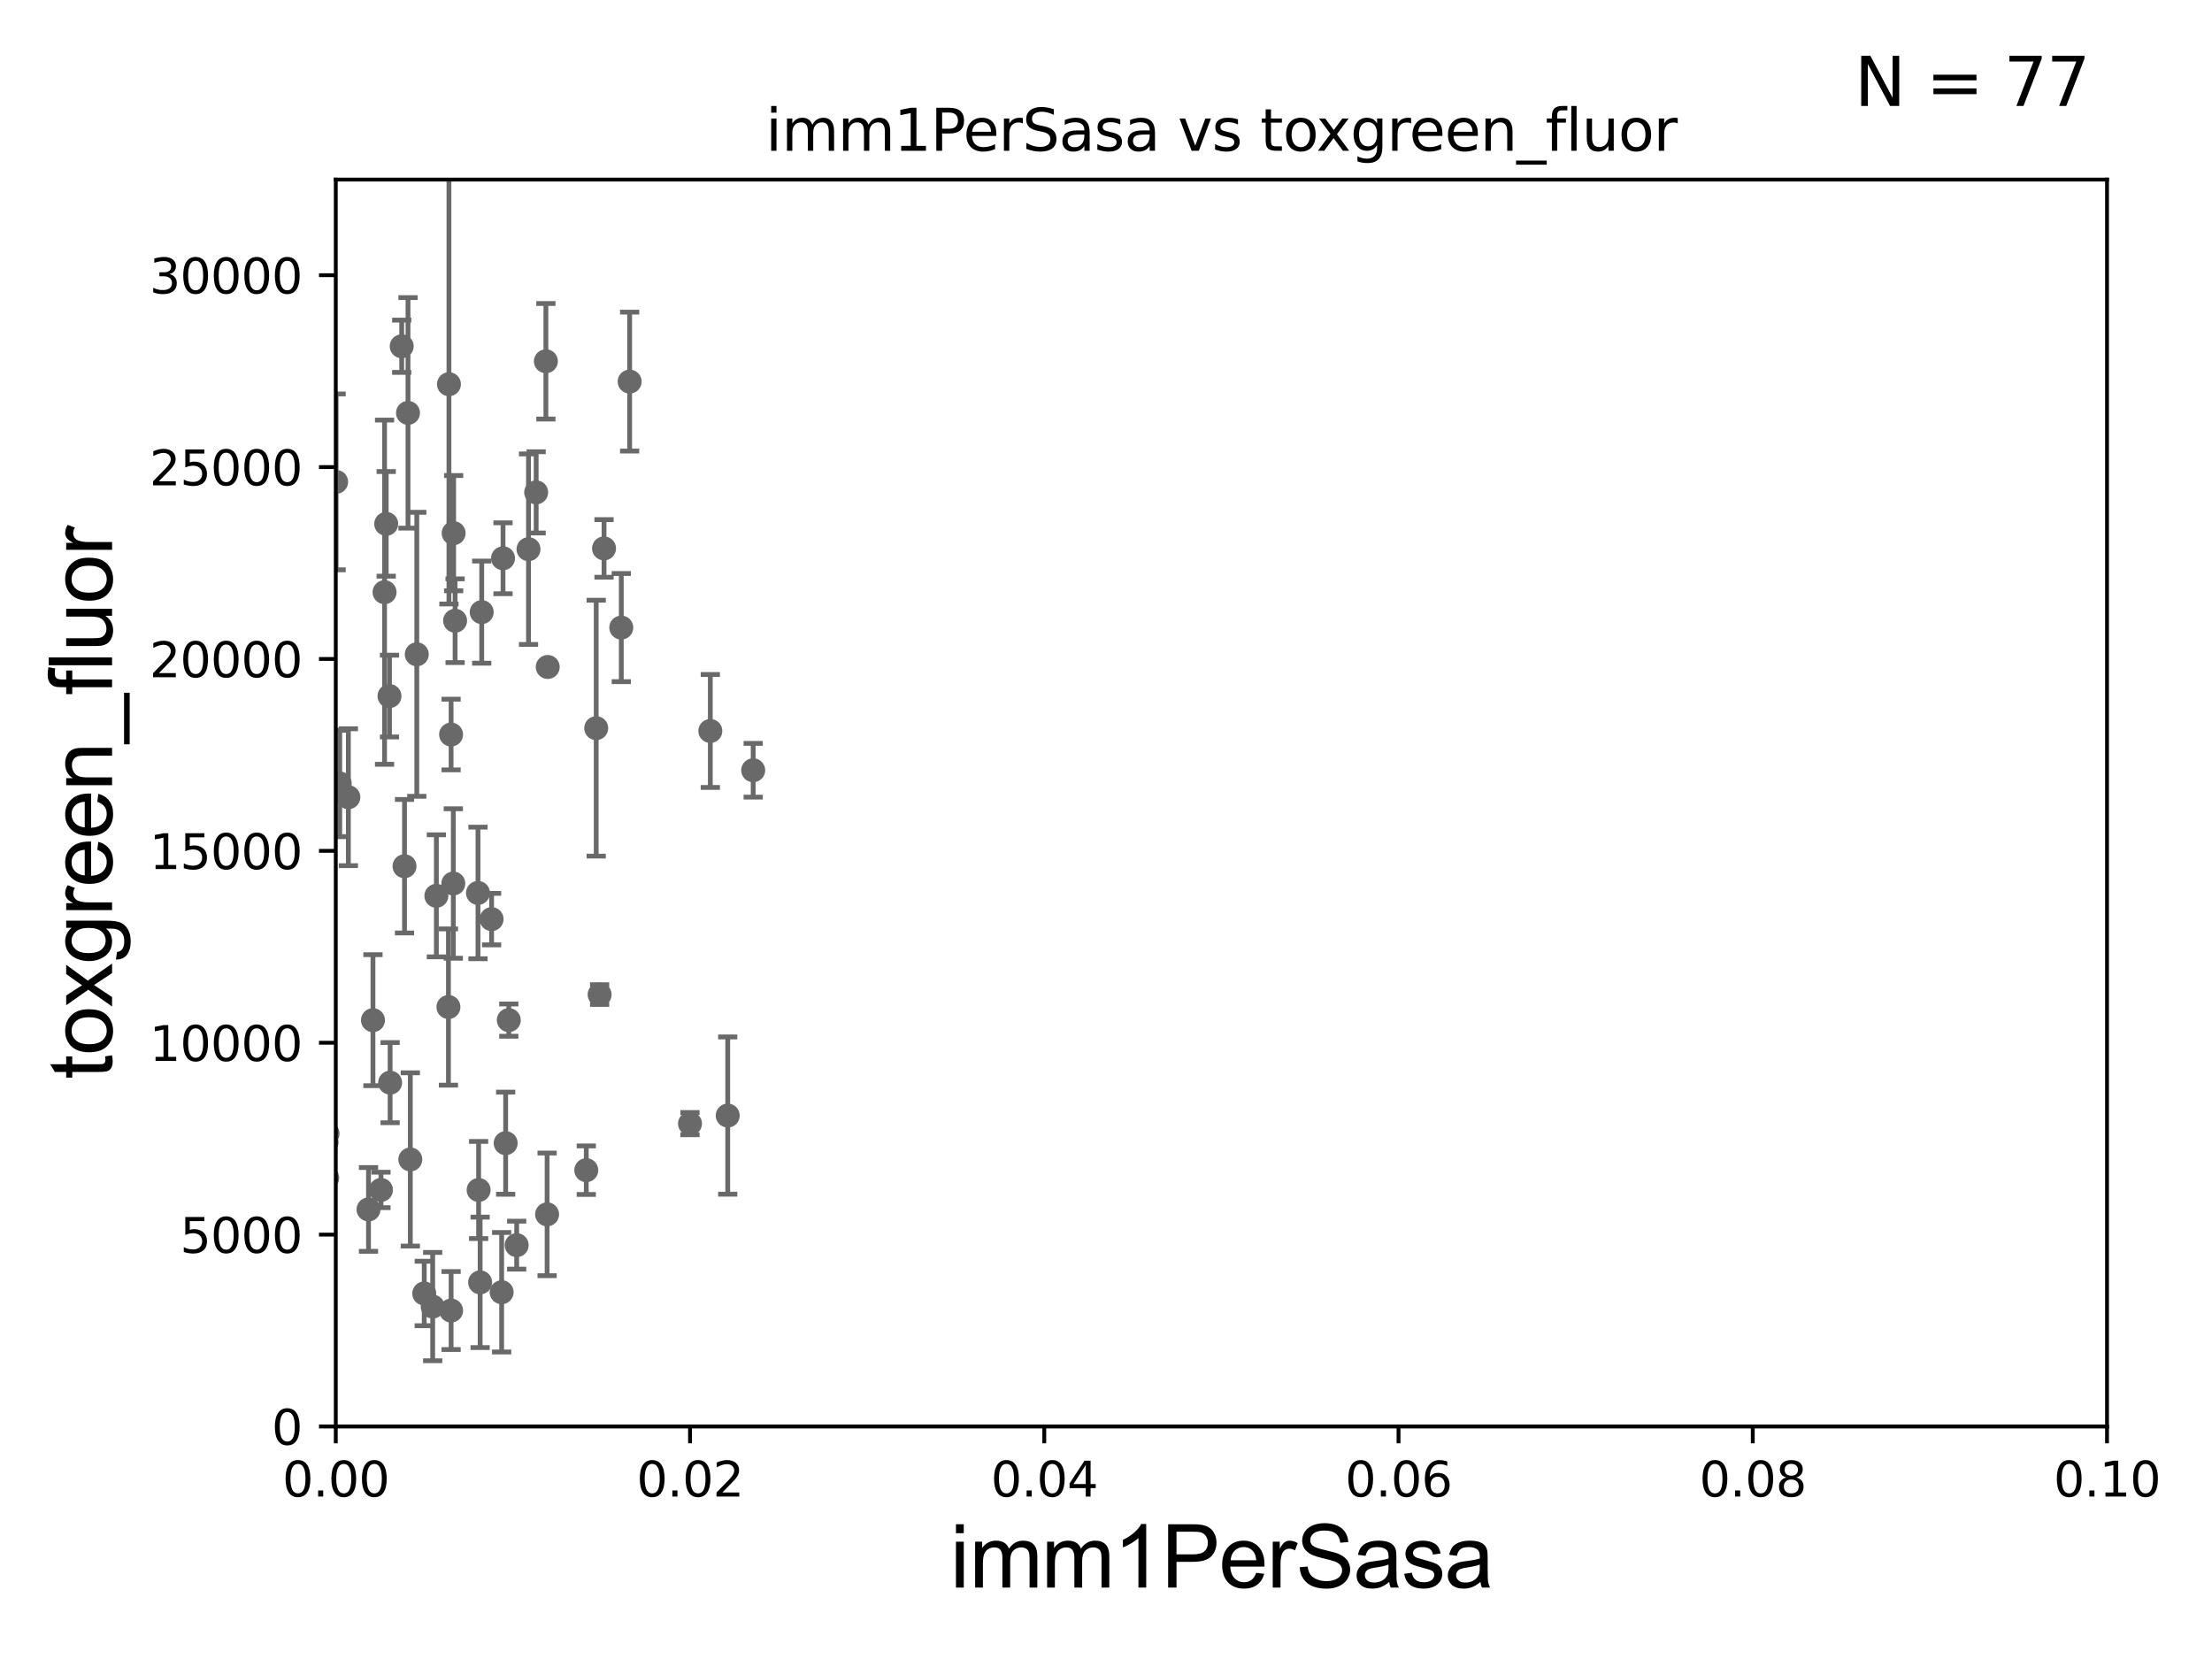 <?xml version="1.0" encoding="utf-8" standalone="no"?>
<!DOCTYPE svg PUBLIC "-//W3C//DTD SVG 1.1//EN"
  "http://www.w3.org/Graphics/SVG/1.1/DTD/svg11.dtd">
<svg xmlns:xlink="http://www.w3.org/1999/xlink" width="460.8pt" height="345.6pt" viewBox="0 0 460.8 345.6" xmlns="http://www.w3.org/2000/svg" version="1.1">
 <defs>
  <style type="text/css">*{stroke-linejoin: round; stroke-linecap: butt}</style>
 </defs>
 <g id="figure_1">
  <g id="patch_1">
   <path d="M 0 345.6 
L 460.8 345.6 
L 460.8 0 
L 0 0 
z
" style="fill: #ffffff"/>
  </g>
  <g id="axes_1">
   <g id="patch_2">
    <path d="M 69.95 297.16 
L 438.93 297.16 
L 438.93 37.411 
L 69.95 37.411 
z
" style="fill: #ffffff"/>
   </g>
   <g id="PathCollection_1">
    <defs>
     <path id="m2376d73874" d="M 0 1.118 
C 0.297 1.118 0.581 1 0.791 0.791 
C 1 0.581 1.118 0.297 1.118 0 
C 1.118 -0.297 1 -0.581 0.791 -0.791 
C 0.581 -1 0.297 -1.118 0 -1.118 
C -0.297 -1.118 -0.581 -1 -0.791 -0.791 
C -1 -0.581 -1.118 -0.297 -1.118 0 
C -1.118 0.297 -1 0.581 -0.791 0.791 
C -0.581 1 -0.297 1.118 0 1.118 
z
" style="stroke: #696969"/>
    </defs>
    <g clip-path="url(#pd91d7b175e)">
     <use xlink:href="#m2376d73874" x="80.109" y="123.364" style="fill: #696969; stroke: #696969"/>
     <use xlink:href="#m2376d73874" x="84.267" y="180.448" style="fill: #696969; stroke: #696969"/>
     <use xlink:href="#m2376d73874" x="99.707" y="247.898" style="fill: #696969; stroke: #696969"/>
     <use xlink:href="#m2376d73874" x="93.418" y="209.781" style="fill: #696969; stroke: #696969"/>
     <use xlink:href="#m2376d73874" x="93.974" y="273.011" style="fill: #696969; stroke: #696969"/>
     <use xlink:href="#m2376d73874" x="34.748" y="259.484" style="fill: #696969; stroke: #696969"/>
     <use xlink:href="#m2376d73874" x="68.235" y="236.135" style="fill: #696969; stroke: #696969"/>
     <use xlink:href="#m2376d73874" x="60.785" y="206.08" style="fill: #696969; stroke: #696969"/>
     <use xlink:href="#m2376d73874" x="76.767" y="251.949" style="fill: #696969; stroke: #696969"/>
     <use xlink:href="#m2376d73874" x="81.27" y="225.536" style="fill: #696969; stroke: #696969"/>
     <use xlink:href="#m2376d73874" x="64.056" y="186.713" style="fill: #696969; stroke: #696969"/>
     <use xlink:href="#m2376d73874" x="70.773" y="163.209" style="fill: #696969; stroke: #696969"/>
     <use xlink:href="#m2376d73874" x="143.738" y="234.072" style="fill: #696969; stroke: #696969"/>
     <use xlink:href="#m2376d73874" x="90.903" y="186.616" style="fill: #696969; stroke: #696969"/>
     <use xlink:href="#m2376d73874" x="13.911" y="81.17" style="fill: #696969; stroke: #696969"/>
     <use xlink:href="#m2376d73874" x="72.572" y="166.074" style="fill: #696969; stroke: #696969"/>
     <use xlink:href="#m2376d73874" x="54.014" y="149.784" style="fill: #696969; stroke: #696969"/>
     <use xlink:href="#m2376d73874" x="81.138" y="145.002" style="fill: #696969; stroke: #696969"/>
     <use xlink:href="#m2376d73874" x="110.1" y="114.407" style="fill: #696969; stroke: #696969"/>
     <use xlink:href="#m2376d73874" x="94.434" y="184.049" style="fill: #696969; stroke: #696969"/>
     <use xlink:href="#m2376d73874" x="62.647" y="249.322" style="fill: #696969; stroke: #696969"/>
     <use xlink:href="#m2376d73874" x="68.158" y="245.364" style="fill: #696969; stroke: #696969"/>
     <use xlink:href="#m2376d73874" x="151.6" y="232.39" style="fill: #696969; stroke: #696969"/>
     <use xlink:href="#m2376d73874" x="58.035" y="263.759" style="fill: #696969; stroke: #696969"/>
     <use xlink:href="#m2376d73874" x="105.992" y="212.508" style="fill: #696969; stroke: #696969"/>
     <use xlink:href="#m2376d73874" x="21.683" y="265.851" style="fill: #696969; stroke: #696969"/>
     <use xlink:href="#m2376d73874" x="61.533" y="254.54" style="fill: #696969; stroke: #696969"/>
     <use xlink:href="#m2376d73874" x="113.971" y="252.97" style="fill: #696969; stroke: #696969"/>
     <use xlink:href="#m2376d73874" x="122.132" y="243.772" style="fill: #696969; stroke: #696969"/>
     <use xlink:href="#m2376d73874" x="35.207" y="257.799" style="fill: #696969; stroke: #696969"/>
     <use xlink:href="#m2376d73874" x="58.433" y="227.352" style="fill: #696969; stroke: #696969"/>
     <use xlink:href="#m2376d73874" x="85.478" y="241.531" style="fill: #696969; stroke: #696969"/>
     <use xlink:href="#m2376d73874" x="104.502" y="269.195" style="fill: #696969; stroke: #696969"/>
     <use xlink:href="#m2376d73874" x="124.912" y="207.187" style="fill: #696969; stroke: #696969"/>
     <use xlink:href="#m2376d73874" x="61.951" y="251.738" style="fill: #696969; stroke: #696969"/>
     <use xlink:href="#m2376d73874" x="63.208" y="247.715" style="fill: #696969; stroke: #696969"/>
     <use xlink:href="#m2376d73874" x="1.887" y="245.747" style="fill: #696969; stroke: #696969"/>
     <use xlink:href="#m2376d73874" x="42.564" y="240.12" style="fill: #696969; stroke: #696969"/>
     <use xlink:href="#m2376d73874" x="100.349" y="127.518" style="fill: #696969; stroke: #696969"/>
     <use xlink:href="#m2376d73874" x="43.034" y="259.255" style="fill: #696969; stroke: #696969"/>
     <use xlink:href="#m2376d73874" x="39.244" y="182.903" style="fill: #696969; stroke: #696969"/>
     <use xlink:href="#m2376d73874" x="107.635" y="259.387" style="fill: #696969; stroke: #696969"/>
     <use xlink:href="#m2376d73874" x="100.02" y="267.138" style="fill: #696969; stroke: #696969"/>
     <use xlink:href="#m2376d73874" x="104.789" y="116.298" style="fill: #696969; stroke: #696969"/>
     <use xlink:href="#m2376d73874" x="79.362" y="247.882" style="fill: #696969; stroke: #696969"/>
     <use xlink:href="#m2376d73874" x="88.378" y="269.457" style="fill: #696969; stroke: #696969"/>
     <use xlink:href="#m2376d73874" x="156.903" y="160.457" style="fill: #696969; stroke: #696969"/>
     <use xlink:href="#m2376d73874" x="77.696" y="212.52" style="fill: #696969; stroke: #696969"/>
     <use xlink:href="#m2376d73874" x="48.557" y="204.071" style="fill: #696969; stroke: #696969"/>
     <use xlink:href="#m2376d73874" x="94.501" y="111.069" style="fill: #696969; stroke: #696969"/>
     <use xlink:href="#m2376d73874" x="84.994" y="86.012" style="fill: #696969; stroke: #696969"/>
     <use xlink:href="#m2376d73874" x="40.461" y="222.428" style="fill: #696969; stroke: #696969"/>
     <use xlink:href="#m2376d73874" x="102.408" y="191.469" style="fill: #696969; stroke: #696969"/>
     <use xlink:href="#m2376d73874" x="86.825" y="136.304" style="fill: #696969; stroke: #696969"/>
     <use xlink:href="#m2376d73874" x="111.692" y="102.569" style="fill: #696969; stroke: #696969"/>
     <use xlink:href="#m2376d73874" x="131.166" y="79.492" style="fill: #696969; stroke: #696969"/>
     <use xlink:href="#m2376d73874" x="124.201" y="151.69" style="fill: #696969; stroke: #696969"/>
     <use xlink:href="#m2376d73874" x="58.05" y="136.713" style="fill: #696969; stroke: #696969"/>
     <use xlink:href="#m2376d73874" x="57.514" y="157.377" style="fill: #696969; stroke: #696969"/>
     <use xlink:href="#m2376d73874" x="80.457" y="109.13" style="fill: #696969; stroke: #696969"/>
     <use xlink:href="#m2376d73874" x="93.971" y="153.017" style="fill: #696969; stroke: #696969"/>
     <use xlink:href="#m2376d73874" x="49.729" y="61.025" style="fill: #696969; stroke: #696969"/>
     <use xlink:href="#m2376d73874" x="70.021" y="100.384" style="fill: #696969; stroke: #696969"/>
     <use xlink:href="#m2376d73874" x="99.573" y="186.015" style="fill: #696969; stroke: #696969"/>
     <use xlink:href="#m2376d73874" x="114.101" y="138.941" style="fill: #696969; stroke: #696969"/>
     <use xlink:href="#m2376d73874" x="147.973" y="152.276" style="fill: #696969; stroke: #696969"/>
     <use xlink:href="#m2376d73874" x="105.339" y="238.142" style="fill: #696969; stroke: #696969"/>
     <use xlink:href="#m2376d73874" x="40.348" y="167.873" style="fill: #696969; stroke: #696969"/>
     <use xlink:href="#m2376d73874" x="61.109" y="88.052" style="fill: #696969; stroke: #696969"/>
     <use xlink:href="#m2376d73874" x="93.523" y="80.034" style="fill: #696969; stroke: #696969"/>
     <use xlink:href="#m2376d73874" x="113.718" y="75.259" style="fill: #696969; stroke: #696969"/>
     <use xlink:href="#m2376d73874" x="68.031" y="237.956" style="fill: #696969; stroke: #696969"/>
     <use xlink:href="#m2376d73874" x="125.831" y="114.242" style="fill: #696969; stroke: #696969"/>
     <use xlink:href="#m2376d73874" x="129.424" y="130.739" style="fill: #696969; stroke: #696969"/>
     <use xlink:href="#m2376d73874" x="90.136" y="272.185" style="fill: #696969; stroke: #696969"/>
     <use xlink:href="#m2376d73874" x="83.684" y="72.132" style="fill: #696969; stroke: #696969"/>
     <use xlink:href="#m2376d73874" x="94.806" y="129.307" style="fill: #696969; stroke: #696969"/>
    </g>
   </g>
   <g id="matplotlib.axis_1">
    <g id="xtick_1">
     <g id="line2d_1">
      <defs>
       <path id="mc2cd7bf31b" d="M 0 0 
L 0 3.5 
" style="stroke: #000000; stroke-width: 0.8"/>
      </defs>
      <g>
       <use xlink:href="#mc2cd7bf31b" x="69.95" y="297.16" style="stroke: #000000; stroke-width: 0.8"/>
      </g>
     </g>
     <g id="text_1">
      <!-- 0.00 -->
      <g transform="translate(58.817 311.758)scale(0.1 -0.1)">
       <defs>
        <path id="DejaVuSans-30" d="M 2034 4250 
Q 1547 4250 1301 3770 
Q 1056 3291 1056 2328 
Q 1056 1369 1301 889 
Q 1547 409 2034 409 
Q 2525 409 2770 889 
Q 3016 1369 3016 2328 
Q 3016 3291 2770 3770 
Q 2525 4250 2034 4250 
z
M 2034 4750 
Q 2819 4750 3233 4129 
Q 3647 3509 3647 2328 
Q 3647 1150 3233 529 
Q 2819 -91 2034 -91 
Q 1250 -91 836 529 
Q 422 1150 422 2328 
Q 422 3509 836 4129 
Q 1250 4750 2034 4750 
z
" transform="scale(0.016)"/>
        <path id="DejaVuSans-2e" d="M 684 794 
L 1344 794 
L 1344 0 
L 684 0 
L 684 794 
z
" transform="scale(0.016)"/>
       </defs>
       <use xlink:href="#DejaVuSans-30"/>
       <use xlink:href="#DejaVuSans-2e" x="63.623"/>
       <use xlink:href="#DejaVuSans-30" x="95.41"/>
       <use xlink:href="#DejaVuSans-30" x="159.033"/>
      </g>
     </g>
    </g>
    <g id="xtick_2">
     <g id="line2d_2">
      <g>
       <use xlink:href="#mc2cd7bf31b" x="143.746" y="297.16" style="stroke: #000000; stroke-width: 0.8"/>
      </g>
     </g>
     <g id="text_2">
      <!-- 0.02 -->
      <g transform="translate(132.613 311.758)scale(0.1 -0.1)">
       <defs>
        <path id="DejaVuSans-32" d="M 1228 531 
L 3431 531 
L 3431 0 
L 469 0 
L 469 531 
Q 828 903 1448 1529 
Q 2069 2156 2228 2338 
Q 2531 2678 2651 2914 
Q 2772 3150 2772 3378 
Q 2772 3750 2511 3984 
Q 2250 4219 1831 4219 
Q 1534 4219 1204 4116 
Q 875 4013 500 3803 
L 500 4441 
Q 881 4594 1212 4672 
Q 1544 4750 1819 4750 
Q 2544 4750 2975 4387 
Q 3406 4025 3406 3419 
Q 3406 3131 3298 2873 
Q 3191 2616 2906 2266 
Q 2828 2175 2409 1742 
Q 1991 1309 1228 531 
z
" transform="scale(0.016)"/>
       </defs>
       <use xlink:href="#DejaVuSans-30"/>
       <use xlink:href="#DejaVuSans-2e" x="63.623"/>
       <use xlink:href="#DejaVuSans-30" x="95.41"/>
       <use xlink:href="#DejaVuSans-32" x="159.033"/>
      </g>
     </g>
    </g>
    <g id="xtick_3">
     <g id="line2d_3">
      <g>
       <use xlink:href="#mc2cd7bf31b" x="217.542" y="297.16" style="stroke: #000000; stroke-width: 0.8"/>
      </g>
     </g>
     <g id="text_3">
      <!-- 0.04 -->
      <g transform="translate(206.409 311.758)scale(0.1 -0.1)">
       <defs>
        <path id="DejaVuSans-34" d="M 2419 4116 
L 825 1625 
L 2419 1625 
L 2419 4116 
z
M 2253 4666 
L 3047 4666 
L 3047 1625 
L 3713 1625 
L 3713 1100 
L 3047 1100 
L 3047 0 
L 2419 0 
L 2419 1100 
L 313 1100 
L 313 1709 
L 2253 4666 
z
" transform="scale(0.016)"/>
       </defs>
       <use xlink:href="#DejaVuSans-30"/>
       <use xlink:href="#DejaVuSans-2e" x="63.623"/>
       <use xlink:href="#DejaVuSans-30" x="95.41"/>
       <use xlink:href="#DejaVuSans-34" x="159.033"/>
      </g>
     </g>
    </g>
    <g id="xtick_4">
     <g id="line2d_4">
      <g>
       <use xlink:href="#mc2cd7bf31b" x="291.338" y="297.16" style="stroke: #000000; stroke-width: 0.8"/>
      </g>
     </g>
     <g id="text_4">
      <!-- 0.06 -->
      <g transform="translate(280.205 311.758)scale(0.1 -0.1)">
       <defs>
        <path id="DejaVuSans-36" d="M 2113 2584 
Q 1688 2584 1439 2293 
Q 1191 2003 1191 1497 
Q 1191 994 1439 701 
Q 1688 409 2113 409 
Q 2538 409 2786 701 
Q 3034 994 3034 1497 
Q 3034 2003 2786 2293 
Q 2538 2584 2113 2584 
z
M 3366 4563 
L 3366 3988 
Q 3128 4100 2886 4159 
Q 2644 4219 2406 4219 
Q 1781 4219 1451 3797 
Q 1122 3375 1075 2522 
Q 1259 2794 1537 2939 
Q 1816 3084 2150 3084 
Q 2853 3084 3261 2657 
Q 3669 2231 3669 1497 
Q 3669 778 3244 343 
Q 2819 -91 2113 -91 
Q 1303 -91 875 529 
Q 447 1150 447 2328 
Q 447 3434 972 4092 
Q 1497 4750 2381 4750 
Q 2619 4750 2861 4703 
Q 3103 4656 3366 4563 
z
" transform="scale(0.016)"/>
       </defs>
       <use xlink:href="#DejaVuSans-30"/>
       <use xlink:href="#DejaVuSans-2e" x="63.623"/>
       <use xlink:href="#DejaVuSans-30" x="95.41"/>
       <use xlink:href="#DejaVuSans-36" x="159.033"/>
      </g>
     </g>
    </g>
    <g id="xtick_5">
     <g id="line2d_5">
      <g>
       <use xlink:href="#mc2cd7bf31b" x="365.134" y="297.16" style="stroke: #000000; stroke-width: 0.8"/>
      </g>
     </g>
     <g id="text_5">
      <!-- 0.08 -->
      <g transform="translate(354.001 311.758)scale(0.1 -0.1)">
       <defs>
        <path id="DejaVuSans-38" d="M 2034 2216 
Q 1584 2216 1326 1975 
Q 1069 1734 1069 1313 
Q 1069 891 1326 650 
Q 1584 409 2034 409 
Q 2484 409 2743 651 
Q 3003 894 3003 1313 
Q 3003 1734 2745 1975 
Q 2488 2216 2034 2216 
z
M 1403 2484 
Q 997 2584 770 2862 
Q 544 3141 544 3541 
Q 544 4100 942 4425 
Q 1341 4750 2034 4750 
Q 2731 4750 3128 4425 
Q 3525 4100 3525 3541 
Q 3525 3141 3298 2862 
Q 3072 2584 2669 2484 
Q 3125 2378 3379 2068 
Q 3634 1759 3634 1313 
Q 3634 634 3220 271 
Q 2806 -91 2034 -91 
Q 1263 -91 848 271 
Q 434 634 434 1313 
Q 434 1759 690 2068 
Q 947 2378 1403 2484 
z
M 1172 3481 
Q 1172 3119 1398 2916 
Q 1625 2713 2034 2713 
Q 2441 2713 2670 2916 
Q 2900 3119 2900 3481 
Q 2900 3844 2670 4047 
Q 2441 4250 2034 4250 
Q 1625 4250 1398 4047 
Q 1172 3844 1172 3481 
z
" transform="scale(0.016)"/>
       </defs>
       <use xlink:href="#DejaVuSans-30"/>
       <use xlink:href="#DejaVuSans-2e" x="63.623"/>
       <use xlink:href="#DejaVuSans-30" x="95.41"/>
       <use xlink:href="#DejaVuSans-38" x="159.033"/>
      </g>
     </g>
    </g>
    <g id="xtick_6">
     <g id="line2d_6">
      <g>
       <use xlink:href="#mc2cd7bf31b" x="438.93" y="297.16" style="stroke: #000000; stroke-width: 0.8"/>
      </g>
     </g>
     <g id="text_6">
      <!-- 0.10 -->
      <g transform="translate(427.797 311.758)scale(0.1 -0.1)">
       <defs>
        <path id="DejaVuSans-31" d="M 794 531 
L 1825 531 
L 1825 4091 
L 703 3866 
L 703 4441 
L 1819 4666 
L 2450 4666 
L 2450 531 
L 3481 531 
L 3481 0 
L 794 0 
L 794 531 
z
" transform="scale(0.016)"/>
       </defs>
       <use xlink:href="#DejaVuSans-30"/>
       <use xlink:href="#DejaVuSans-2e" x="63.623"/>
       <use xlink:href="#DejaVuSans-31" x="95.41"/>
       <use xlink:href="#DejaVuSans-30" x="159.033"/>
      </g>
     </g>
    </g>
    <g id="text_7">
     <!-- imm1PerSasa -->
     <g transform="translate(197.924 330.722)scale(0.18 -0.18)">
      <defs>
       <path id="ArialMT-69" d="M 425 3934 
L 425 4581 
L 988 4581 
L 988 3934 
L 425 3934 
z
M 425 0 
L 425 3319 
L 988 3319 
L 988 0 
L 425 0 
z
" transform="scale(0.016)"/>
       <path id="ArialMT-6d" d="M 422 0 
L 422 3319 
L 925 3319 
L 925 2853 
Q 1081 3097 1340 3245 
Q 1600 3394 1931 3394 
Q 2300 3394 2536 3241 
Q 2772 3088 2869 2813 
Q 3263 3394 3894 3394 
Q 4388 3394 4653 3120 
Q 4919 2847 4919 2278 
L 4919 0 
L 4359 0 
L 4359 2091 
Q 4359 2428 4304 2576 
Q 4250 2725 4106 2815 
Q 3963 2906 3769 2906 
Q 3419 2906 3187 2673 
Q 2956 2441 2956 1928 
L 2956 0 
L 2394 0 
L 2394 2156 
Q 2394 2531 2256 2718 
Q 2119 2906 1806 2906 
Q 1569 2906 1367 2781 
Q 1166 2656 1075 2415 
Q 984 2175 984 1722 
L 984 0 
L 422 0 
z
" transform="scale(0.016)"/>
       <path id="ArialMT-31" d="M 2384 0 
L 1822 0 
L 1822 3584 
Q 1619 3391 1289 3197 
Q 959 3003 697 2906 
L 697 3450 
Q 1169 3672 1522 3987 
Q 1875 4303 2022 4600 
L 2384 4600 
L 2384 0 
z
" transform="scale(0.016)"/>
       <path id="ArialMT-50" d="M 494 0 
L 494 4581 
L 2222 4581 
Q 2678 4581 2919 4538 
Q 3256 4481 3484 4323 
Q 3713 4166 3852 3881 
Q 3991 3597 3991 3256 
Q 3991 2672 3619 2267 
Q 3247 1863 2275 1863 
L 1100 1863 
L 1100 0 
L 494 0 
z
M 1100 2403 
L 2284 2403 
Q 2872 2403 3119 2622 
Q 3366 2841 3366 3238 
Q 3366 3525 3220 3729 
Q 3075 3934 2838 4000 
Q 2684 4041 2272 4041 
L 1100 4041 
L 1100 2403 
z
" transform="scale(0.016)"/>
       <path id="ArialMT-65" d="M 2694 1069 
L 3275 997 
Q 3138 488 2766 206 
Q 2394 -75 1816 -75 
Q 1088 -75 661 373 
Q 234 822 234 1631 
Q 234 2469 665 2931 
Q 1097 3394 1784 3394 
Q 2450 3394 2872 2941 
Q 3294 2488 3294 1666 
Q 3294 1616 3291 1516 
L 816 1516 
Q 847 969 1125 678 
Q 1403 388 1819 388 
Q 2128 388 2347 550 
Q 2566 713 2694 1069 
z
M 847 1978 
L 2700 1978 
Q 2663 2397 2488 2606 
Q 2219 2931 1791 2931 
Q 1403 2931 1139 2672 
Q 875 2413 847 1978 
z
" transform="scale(0.016)"/>
       <path id="ArialMT-72" d="M 416 0 
L 416 3319 
L 922 3319 
L 922 2816 
Q 1116 3169 1280 3281 
Q 1444 3394 1641 3394 
Q 1925 3394 2219 3213 
L 2025 2691 
Q 1819 2813 1613 2813 
Q 1428 2813 1281 2702 
Q 1134 2591 1072 2394 
Q 978 2094 978 1738 
L 978 0 
L 416 0 
z
" transform="scale(0.016)"/>
       <path id="ArialMT-53" d="M 288 1472 
L 859 1522 
Q 900 1178 1048 958 
Q 1197 738 1509 602 
Q 1822 466 2213 466 
Q 2559 466 2825 569 
Q 3091 672 3220 851 
Q 3350 1031 3350 1244 
Q 3350 1459 3225 1620 
Q 3100 1781 2813 1891 
Q 2628 1963 1997 2114 
Q 1366 2266 1113 2400 
Q 784 2572 623 2826 
Q 463 3081 463 3397 
Q 463 3744 659 4045 
Q 856 4347 1234 4503 
Q 1613 4659 2075 4659 
Q 2584 4659 2973 4495 
Q 3363 4331 3572 4012 
Q 3781 3694 3797 3291 
L 3216 3247 
Q 3169 3681 2898 3903 
Q 2628 4125 2100 4125 
Q 1550 4125 1298 3923 
Q 1047 3722 1047 3438 
Q 1047 3191 1225 3031 
Q 1400 2872 2139 2705 
Q 2878 2538 3153 2413 
Q 3553 2228 3743 1945 
Q 3934 1663 3934 1294 
Q 3934 928 3725 604 
Q 3516 281 3123 101 
Q 2731 -78 2241 -78 
Q 1619 -78 1198 103 
Q 778 284 539 648 
Q 300 1013 288 1472 
z
" transform="scale(0.016)"/>
       <path id="ArialMT-61" d="M 2588 409 
Q 2275 144 1986 34 
Q 1697 -75 1366 -75 
Q 819 -75 525 192 
Q 231 459 231 875 
Q 231 1119 342 1320 
Q 453 1522 633 1644 
Q 813 1766 1038 1828 
Q 1203 1872 1538 1913 
Q 2219 1994 2541 2106 
Q 2544 2222 2544 2253 
Q 2544 2597 2384 2738 
Q 2169 2928 1744 2928 
Q 1347 2928 1158 2789 
Q 969 2650 878 2297 
L 328 2372 
Q 403 2725 575 2942 
Q 747 3159 1072 3276 
Q 1397 3394 1825 3394 
Q 2250 3394 2515 3294 
Q 2781 3194 2906 3042 
Q 3031 2891 3081 2659 
Q 3109 2516 3109 2141 
L 3109 1391 
Q 3109 606 3145 398 
Q 3181 191 3288 0 
L 2700 0 
Q 2613 175 2588 409 
z
M 2541 1666 
Q 2234 1541 1622 1453 
Q 1275 1403 1131 1340 
Q 988 1278 909 1158 
Q 831 1038 831 891 
Q 831 666 1001 516 
Q 1172 366 1500 366 
Q 1825 366 2078 508 
Q 2331 650 2450 897 
Q 2541 1088 2541 1459 
L 2541 1666 
z
" transform="scale(0.016)"/>
       <path id="ArialMT-73" d="M 197 991 
L 753 1078 
Q 800 744 1014 566 
Q 1228 388 1613 388 
Q 2000 388 2187 545 
Q 2375 703 2375 916 
Q 2375 1106 2209 1216 
Q 2094 1291 1634 1406 
Q 1016 1563 777 1677 
Q 538 1791 414 1992 
Q 291 2194 291 2438 
Q 291 2659 392 2848 
Q 494 3038 669 3163 
Q 800 3259 1026 3326 
Q 1253 3394 1513 3394 
Q 1903 3394 2198 3281 
Q 2494 3169 2634 2976 
Q 2775 2784 2828 2463 
L 2278 2388 
Q 2241 2644 2061 2787 
Q 1881 2931 1553 2931 
Q 1166 2931 1000 2803 
Q 834 2675 834 2503 
Q 834 2394 903 2306 
Q 972 2216 1119 2156 
Q 1203 2125 1616 2013 
Q 2213 1853 2448 1751 
Q 2684 1650 2818 1456 
Q 2953 1263 2953 975 
Q 2953 694 2789 445 
Q 2625 197 2315 61 
Q 2006 -75 1616 -75 
Q 969 -75 630 194 
Q 291 463 197 991 
z
" transform="scale(0.016)"/>
      </defs>
      <use xlink:href="#ArialMT-69"/>
      <use xlink:href="#ArialMT-6d" x="22.217"/>
      <use xlink:href="#ArialMT-6d" x="105.518"/>
      <use xlink:href="#ArialMT-31" x="188.818"/>
      <use xlink:href="#ArialMT-50" x="244.434"/>
      <use xlink:href="#ArialMT-65" x="311.133"/>
      <use xlink:href="#ArialMT-72" x="366.748"/>
      <use xlink:href="#ArialMT-53" x="400.049"/>
      <use xlink:href="#ArialMT-61" x="466.748"/>
      <use xlink:href="#ArialMT-73" x="522.363"/>
      <use xlink:href="#ArialMT-61" x="572.363"/>
     </g>
    </g>
   </g>
   <g id="matplotlib.axis_2">
    <g id="ytick_1">
     <g id="line2d_7">
      <defs>
       <path id="m602d774147" d="M 0 0 
L -3.5 0 
" style="stroke: #000000; stroke-width: 0.8"/>
      </defs>
      <g>
       <use xlink:href="#m602d774147" x="69.95" y="297.16" style="stroke: #000000; stroke-width: 0.8"/>
      </g>
     </g>
     <g id="text_8">
      <!-- 0 -->
      <g transform="translate(56.587 300.959)scale(0.1 -0.1)">
       <use xlink:href="#DejaVuSans-30"/>
      </g>
     </g>
    </g>
    <g id="ytick_2">
     <g id="line2d_8">
      <g>
       <use xlink:href="#m602d774147" x="69.95" y="257.189" style="stroke: #000000; stroke-width: 0.8"/>
      </g>
     </g>
     <g id="text_9">
      <!-- 5000 -->
      <g transform="translate(37.5 260.988)scale(0.1 -0.1)">
       <defs>
        <path id="DejaVuSans-35" d="M 691 4666 
L 3169 4666 
L 3169 4134 
L 1269 4134 
L 1269 2991 
Q 1406 3038 1543 3061 
Q 1681 3084 1819 3084 
Q 2600 3084 3056 2656 
Q 3513 2228 3513 1497 
Q 3513 744 3044 326 
Q 2575 -91 1722 -91 
Q 1428 -91 1123 -41 
Q 819 9 494 109 
L 494 744 
Q 775 591 1075 516 
Q 1375 441 1709 441 
Q 2250 441 2565 725 
Q 2881 1009 2881 1497 
Q 2881 1984 2565 2268 
Q 2250 2553 1709 2553 
Q 1456 2553 1204 2497 
Q 953 2441 691 2322 
L 691 4666 
z
" transform="scale(0.016)"/>
       </defs>
       <use xlink:href="#DejaVuSans-35"/>
       <use xlink:href="#DejaVuSans-30" x="63.623"/>
       <use xlink:href="#DejaVuSans-30" x="127.246"/>
       <use xlink:href="#DejaVuSans-30" x="190.869"/>
      </g>
     </g>
    </g>
    <g id="ytick_3">
     <g id="line2d_9">
      <g>
       <use xlink:href="#m602d774147" x="69.95" y="217.217" style="stroke: #000000; stroke-width: 0.8"/>
      </g>
     </g>
     <g id="text_10">
      <!-- 10000 -->
      <g transform="translate(31.137 221.016)scale(0.1 -0.1)">
       <use xlink:href="#DejaVuSans-31"/>
       <use xlink:href="#DejaVuSans-30" x="63.623"/>
       <use xlink:href="#DejaVuSans-30" x="127.246"/>
       <use xlink:href="#DejaVuSans-30" x="190.869"/>
       <use xlink:href="#DejaVuSans-30" x="254.492"/>
      </g>
     </g>
    </g>
    <g id="ytick_4">
     <g id="line2d_10">
      <g>
       <use xlink:href="#m602d774147" x="69.95" y="177.246" style="stroke: #000000; stroke-width: 0.8"/>
      </g>
     </g>
     <g id="text_11">
      <!-- 15000 -->
      <g transform="translate(31.137 181.045)scale(0.1 -0.1)">
       <use xlink:href="#DejaVuSans-31"/>
       <use xlink:href="#DejaVuSans-35" x="63.623"/>
       <use xlink:href="#DejaVuSans-30" x="127.246"/>
       <use xlink:href="#DejaVuSans-30" x="190.869"/>
       <use xlink:href="#DejaVuSans-30" x="254.492"/>
      </g>
     </g>
    </g>
    <g id="ytick_5">
     <g id="line2d_11">
      <g>
       <use xlink:href="#m602d774147" x="69.95" y="137.274" style="stroke: #000000; stroke-width: 0.8"/>
      </g>
     </g>
     <g id="text_12">
      <!-- 20000 -->
      <g transform="translate(31.137 141.073)scale(0.1 -0.1)">
       <use xlink:href="#DejaVuSans-32"/>
       <use xlink:href="#DejaVuSans-30" x="63.623"/>
       <use xlink:href="#DejaVuSans-30" x="127.246"/>
       <use xlink:href="#DejaVuSans-30" x="190.869"/>
       <use xlink:href="#DejaVuSans-30" x="254.492"/>
      </g>
     </g>
    </g>
    <g id="ytick_6">
     <g id="line2d_12">
      <g>
       <use xlink:href="#m602d774147" x="69.95" y="97.303" style="stroke: #000000; stroke-width: 0.8"/>
      </g>
     </g>
     <g id="text_13">
      <!-- 25000 -->
      <g transform="translate(31.137 101.102)scale(0.1 -0.1)">
       <use xlink:href="#DejaVuSans-32"/>
       <use xlink:href="#DejaVuSans-35" x="63.623"/>
       <use xlink:href="#DejaVuSans-30" x="127.246"/>
       <use xlink:href="#DejaVuSans-30" x="190.869"/>
       <use xlink:href="#DejaVuSans-30" x="254.492"/>
      </g>
     </g>
    </g>
    <g id="ytick_7">
     <g id="line2d_13">
      <g>
       <use xlink:href="#m602d774147" x="69.95" y="57.331" style="stroke: #000000; stroke-width: 0.8"/>
      </g>
     </g>
     <g id="text_14">
      <!-- 30000 -->
      <g transform="translate(31.137 61.13)scale(0.1 -0.1)">
       <defs>
        <path id="DejaVuSans-33" d="M 2597 2516 
Q 3050 2419 3304 2112 
Q 3559 1806 3559 1356 
Q 3559 666 3084 287 
Q 2609 -91 1734 -91 
Q 1441 -91 1130 -33 
Q 819 25 488 141 
L 488 750 
Q 750 597 1062 519 
Q 1375 441 1716 441 
Q 2309 441 2620 675 
Q 2931 909 2931 1356 
Q 2931 1769 2642 2001 
Q 2353 2234 1838 2234 
L 1294 2234 
L 1294 2753 
L 1863 2753 
Q 2328 2753 2575 2939 
Q 2822 3125 2822 3475 
Q 2822 3834 2567 4026 
Q 2313 4219 1838 4219 
Q 1578 4219 1281 4162 
Q 984 4106 628 3988 
L 628 4550 
Q 988 4650 1302 4700 
Q 1616 4750 1894 4750 
Q 2613 4750 3031 4423 
Q 3450 4097 3450 3541 
Q 3450 3153 3228 2886 
Q 3006 2619 2597 2516 
z
" transform="scale(0.016)"/>
       </defs>
       <use xlink:href="#DejaVuSans-33"/>
       <use xlink:href="#DejaVuSans-30" x="63.623"/>
       <use xlink:href="#DejaVuSans-30" x="127.246"/>
       <use xlink:href="#DejaVuSans-30" x="190.869"/>
       <use xlink:href="#DejaVuSans-30" x="254.492"/>
      </g>
     </g>
    </g>
    <g id="text_15">
     <!-- toxgreen_fluor -->
     <g transform="translate(23.349 224.818)rotate(-90)scale(0.18 -0.18)">
      <defs>
       <path id="ArialMT-74" d="M 1650 503 
L 1731 6 
Q 1494 -44 1306 -44 
Q 1000 -44 831 53 
Q 663 150 594 308 
Q 525 466 525 972 
L 525 2881 
L 113 2881 
L 113 3319 
L 525 3319 
L 525 4141 
L 1084 4478 
L 1084 3319 
L 1650 3319 
L 1650 2881 
L 1084 2881 
L 1084 941 
Q 1084 700 1114 631 
Q 1144 563 1211 522 
Q 1278 481 1403 481 
Q 1497 481 1650 503 
z
" transform="scale(0.016)"/>
       <path id="ArialMT-6f" d="M 213 1659 
Q 213 2581 725 3025 
Q 1153 3394 1769 3394 
Q 2453 3394 2887 2945 
Q 3322 2497 3322 1706 
Q 3322 1066 3130 698 
Q 2938 331 2570 128 
Q 2203 -75 1769 -75 
Q 1072 -75 642 372 
Q 213 819 213 1659 
z
M 791 1659 
Q 791 1022 1069 705 
Q 1347 388 1769 388 
Q 2188 388 2466 706 
Q 2744 1025 2744 1678 
Q 2744 2294 2464 2611 
Q 2184 2928 1769 2928 
Q 1347 2928 1069 2612 
Q 791 2297 791 1659 
z
" transform="scale(0.016)"/>
       <path id="ArialMT-78" d="M 47 0 
L 1259 1725 
L 138 3319 
L 841 3319 
L 1350 2541 
Q 1494 2319 1581 2169 
Q 1719 2375 1834 2534 
L 2394 3319 
L 3066 3319 
L 1919 1756 
L 3153 0 
L 2463 0 
L 1781 1031 
L 1600 1309 
L 728 0 
L 47 0 
z
" transform="scale(0.016)"/>
       <path id="ArialMT-67" d="M 319 -275 
L 866 -356 
Q 900 -609 1056 -725 
Q 1266 -881 1628 -881 
Q 2019 -881 2231 -725 
Q 2444 -569 2519 -288 
Q 2563 -116 2559 434 
Q 2191 0 1641 0 
Q 956 0 581 494 
Q 206 988 206 1678 
Q 206 2153 378 2554 
Q 550 2956 876 3175 
Q 1203 3394 1644 3394 
Q 2231 3394 2613 2919 
L 2613 3319 
L 3131 3319 
L 3131 450 
Q 3131 -325 2973 -648 
Q 2816 -972 2473 -1159 
Q 2131 -1347 1631 -1347 
Q 1038 -1347 672 -1080 
Q 306 -813 319 -275 
z
M 784 1719 
Q 784 1066 1043 766 
Q 1303 466 1694 466 
Q 2081 466 2343 764 
Q 2606 1063 2606 1700 
Q 2606 2309 2336 2618 
Q 2066 2928 1684 2928 
Q 1309 2928 1046 2623 
Q 784 2319 784 1719 
z
" transform="scale(0.016)"/>
       <path id="ArialMT-6e" d="M 422 0 
L 422 3319 
L 928 3319 
L 928 2847 
Q 1294 3394 1984 3394 
Q 2284 3394 2536 3286 
Q 2788 3178 2913 3003 
Q 3038 2828 3088 2588 
Q 3119 2431 3119 2041 
L 3119 0 
L 2556 0 
L 2556 2019 
Q 2556 2363 2490 2533 
Q 2425 2703 2258 2804 
Q 2091 2906 1866 2906 
Q 1506 2906 1245 2678 
Q 984 2450 984 1813 
L 984 0 
L 422 0 
z
" transform="scale(0.016)"/>
       <path id="ArialMT-5f" d="M -97 -1272 
L -97 -866 
L 3631 -866 
L 3631 -1272 
L -97 -1272 
z
" transform="scale(0.016)"/>
       <path id="ArialMT-66" d="M 556 0 
L 556 2881 
L 59 2881 
L 59 3319 
L 556 3319 
L 556 3672 
Q 556 4006 616 4169 
Q 697 4388 901 4523 
Q 1106 4659 1475 4659 
Q 1713 4659 2000 4603 
L 1916 4113 
Q 1741 4144 1584 4144 
Q 1328 4144 1222 4034 
Q 1116 3925 1116 3625 
L 1116 3319 
L 1763 3319 
L 1763 2881 
L 1116 2881 
L 1116 0 
L 556 0 
z
" transform="scale(0.016)"/>
       <path id="ArialMT-6c" d="M 409 0 
L 409 4581 
L 972 4581 
L 972 0 
L 409 0 
z
" transform="scale(0.016)"/>
       <path id="ArialMT-75" d="M 2597 0 
L 2597 488 
Q 2209 -75 1544 -75 
Q 1250 -75 995 37 
Q 741 150 617 320 
Q 494 491 444 738 
Q 409 903 409 1263 
L 409 3319 
L 972 3319 
L 972 1478 
Q 972 1038 1006 884 
Q 1059 663 1231 536 
Q 1403 409 1656 409 
Q 1909 409 2131 539 
Q 2353 669 2445 892 
Q 2538 1116 2538 1541 
L 2538 3319 
L 3100 3319 
L 3100 0 
L 2597 0 
z
" transform="scale(0.016)"/>
      </defs>
      <use xlink:href="#ArialMT-74"/>
      <use xlink:href="#ArialMT-6f" x="27.783"/>
      <use xlink:href="#ArialMT-78" x="83.398"/>
      <use xlink:href="#ArialMT-67" x="133.398"/>
      <use xlink:href="#ArialMT-72" x="189.014"/>
      <use xlink:href="#ArialMT-65" x="222.314"/>
      <use xlink:href="#ArialMT-65" x="277.93"/>
      <use xlink:href="#ArialMT-6e" x="333.545"/>
      <use xlink:href="#ArialMT-5f" x="389.16"/>
      <use xlink:href="#ArialMT-66" x="444.775"/>
      <use xlink:href="#ArialMT-6c" x="472.559"/>
      <use xlink:href="#ArialMT-75" x="494.775"/>
      <use xlink:href="#ArialMT-6f" x="550.391"/>
      <use xlink:href="#ArialMT-72" x="606.006"/>
     </g>
    </g>
   </g>
   <g id="LineCollection_1">
    <path d="M 80.109 159.217 
L 80.109 87.512 
" clip-path="url(#pd91d7b175e)" style="fill: none; stroke: #696969"/>
    <path d="M 84.267 194.35 
L 84.267 166.545 
" clip-path="url(#pd91d7b175e)" style="fill: none; stroke: #696969"/>
    <path d="M 99.707 258.019 
L 99.707 237.777 
" clip-path="url(#pd91d7b175e)" style="fill: none; stroke: #696969"/>
    <path d="M 93.418 226.054 
L 93.418 193.508 
" clip-path="url(#pd91d7b175e)" style="fill: none; stroke: #696969"/>
    <path d="M 93.974 281.134 
L 93.974 264.888 
" clip-path="url(#pd91d7b175e)" style="fill: none; stroke: #696969"/>
    <path d="M 34.748 267.709 
L 34.748 251.259 
" clip-path="url(#pd91d7b175e)" style="fill: none; stroke: #696969"/>
    <path d="M 68.235 240.139 
L 68.235 232.132 
" clip-path="url(#pd91d7b175e)" style="fill: none; stroke: #696969"/>
    <path d="M 60.785 221.538 
L 60.785 190.621 
" clip-path="url(#pd91d7b175e)" style="fill: none; stroke: #696969"/>
    <path d="M 76.767 260.671 
L 76.767 243.226 
" clip-path="url(#pd91d7b175e)" style="fill: none; stroke: #696969"/>
    <path d="M 81.27 233.884 
L 81.27 217.188 
" clip-path="url(#pd91d7b175e)" style="fill: none; stroke: #696969"/>
    <path d="M 64.056 196.294 
L 64.056 177.133 
" clip-path="url(#pd91d7b175e)" style="fill: none; stroke: #696969"/>
    <path d="M 70.773 174.294 
L 70.773 152.123 
" clip-path="url(#pd91d7b175e)" style="fill: none; stroke: #696969"/>
    <path d="M 143.738 236.387 
L 143.738 231.758 
" clip-path="url(#pd91d7b175e)" style="fill: none; stroke: #696969"/>
    <path d="M 90.903 199.328 
L 90.903 173.904 
" clip-path="url(#pd91d7b175e)" style="fill: none; stroke: #696969"/>
    <path d="M 13.911 89.924 
L 13.911 72.416 
" clip-path="url(#pd91d7b175e)" style="fill: none; stroke: #696969"/>
    <path d="M 72.572 180.331 
L 72.572 151.816 
" clip-path="url(#pd91d7b175e)" style="fill: none; stroke: #696969"/>
    <path d="M 54.014 172.947 
L 54.014 126.62 
" clip-path="url(#pd91d7b175e)" style="fill: none; stroke: #696969"/>
    <path d="M 81.138 153.521 
L 81.138 136.483 
" clip-path="url(#pd91d7b175e)" style="fill: none; stroke: #696969"/>
    <path d="M 110.1 134.251 
L 110.1 94.564 
" clip-path="url(#pd91d7b175e)" style="fill: none; stroke: #696969"/>
    <path d="M 94.434 199.619 
L 94.434 168.479 
" clip-path="url(#pd91d7b175e)" style="fill: none; stroke: #696969"/>
    <path d="M 62.647 262.367 
L 62.647 236.277 
" clip-path="url(#pd91d7b175e)" style="fill: none; stroke: #696969"/>
    <path d="M 68.158 253.624 
L 68.158 237.105 
" clip-path="url(#pd91d7b175e)" style="fill: none; stroke: #696969"/>
    <path d="M 151.6 248.77 
L 151.6 216.01 
" clip-path="url(#pd91d7b175e)" style="fill: none; stroke: #696969"/>
    <path d="M 58.035 276.735 
L 58.035 250.783 
" clip-path="url(#pd91d7b175e)" style="fill: none; stroke: #696969"/>
    <path d="M 105.992 215.868 
L 105.992 209.147 
" clip-path="url(#pd91d7b175e)" style="fill: none; stroke: #696969"/>
    <path d="M 21.683 282.161 
L 21.683 249.541 
" clip-path="url(#pd91d7b175e)" style="fill: none; stroke: #696969"/>
    <path d="M 61.533 271.342 
L 61.533 237.738 
" clip-path="url(#pd91d7b175e)" style="fill: none; stroke: #696969"/>
    <path d="M 113.971 265.743 
L 113.971 240.198 
" clip-path="url(#pd91d7b175e)" style="fill: none; stroke: #696969"/>
    <path d="M 122.132 248.83 
L 122.132 238.714 
" clip-path="url(#pd91d7b175e)" style="fill: none; stroke: #696969"/>
    <path d="M 35.207 272.61 
L 35.207 242.988 
" clip-path="url(#pd91d7b175e)" style="fill: none; stroke: #696969"/>
    <path d="M 58.433 230.586 
L 58.433 224.118 
" clip-path="url(#pd91d7b175e)" style="fill: none; stroke: #696969"/>
    <path d="M 85.478 259.576 
L 85.478 223.487 
" clip-path="url(#pd91d7b175e)" style="fill: none; stroke: #696969"/>
    <path d="M 104.502 281.642 
L 104.502 256.748 
" clip-path="url(#pd91d7b175e)" style="fill: none; stroke: #696969"/>
    <path d="M 124.912 209.248 
L 124.912 205.126 
" clip-path="url(#pd91d7b175e)" style="fill: none; stroke: #696969"/>
    <path d="M 61.951 257.912 
L 61.951 245.564 
" clip-path="url(#pd91d7b175e)" style="fill: none; stroke: #696969"/>
    <path d="M 63.208 264.578 
L 63.208 230.851 
" clip-path="url(#pd91d7b175e)" style="fill: none; stroke: #696969"/>
    <path d="M 1.887 257.403 
L 1.887 234.092 
" clip-path="url(#pd91d7b175e)" style="fill: none; stroke: #696969"/>
    <path d="M 42.564 254.996 
L 42.564 225.244 
" clip-path="url(#pd91d7b175e)" style="fill: none; stroke: #696969"/>
    <path d="M 100.349 138.156 
L 100.349 116.88 
" clip-path="url(#pd91d7b175e)" style="fill: none; stroke: #696969"/>
    <path d="M 43.034 265.135 
L 43.034 253.376 
" clip-path="url(#pd91d7b175e)" style="fill: none; stroke: #696969"/>
    <path d="M 39.244 187.623 
L 39.244 178.184 
" clip-path="url(#pd91d7b175e)" style="fill: none; stroke: #696969"/>
    <path d="M 107.635 264.382 
L 107.635 254.393 
" clip-path="url(#pd91d7b175e)" style="fill: none; stroke: #696969"/>
    <path d="M 100.02 280.726 
L 100.02 253.55 
" clip-path="url(#pd91d7b175e)" style="fill: none; stroke: #696969"/>
    <path d="M 104.789 123.682 
L 104.789 108.915 
" clip-path="url(#pd91d7b175e)" style="fill: none; stroke: #696969"/>
    <path d="M 79.362 251.575 
L 79.362 244.19 
" clip-path="url(#pd91d7b175e)" style="fill: none; stroke: #696969"/>
    <path d="M 88.378 276.171 
L 88.378 262.743 
" clip-path="url(#pd91d7b175e)" style="fill: none; stroke: #696969"/>
    <path d="M 156.903 166.057 
L 156.903 154.857 
" clip-path="url(#pd91d7b175e)" style="fill: none; stroke: #696969"/>
    <path d="M 77.696 226.163 
L 77.696 198.877 
" clip-path="url(#pd91d7b175e)" style="fill: none; stroke: #696969"/>
    <path d="M 48.557 209.349 
L 48.557 198.793 
" clip-path="url(#pd91d7b175e)" style="fill: none; stroke: #696969"/>
    <path d="M 94.501 123.073 
L 94.501 99.065 
" clip-path="url(#pd91d7b175e)" style="fill: none; stroke: #696969"/>
    <path d="M 84.994 110.025 
L 84.994 61.999 
" clip-path="url(#pd91d7b175e)" style="fill: none; stroke: #696969"/>
    <path d="M 40.461 225.301 
L 40.461 219.555 
" clip-path="url(#pd91d7b175e)" style="fill: none; stroke: #696969"/>
    <path d="M 102.408 196.831 
L 102.408 186.107 
" clip-path="url(#pd91d7b175e)" style="fill: none; stroke: #696969"/>
    <path d="M 86.825 165.885 
L 86.825 106.723 
" clip-path="url(#pd91d7b175e)" style="fill: none; stroke: #696969"/>
    <path d="M 111.692 111.032 
L 111.692 94.106 
" clip-path="url(#pd91d7b175e)" style="fill: none; stroke: #696969"/>
    <path d="M 131.166 93.96 
L 131.166 65.023 
" clip-path="url(#pd91d7b175e)" style="fill: none; stroke: #696969"/>
    <path d="M 124.201 178.339 
L 124.201 125.04 
" clip-path="url(#pd91d7b175e)" style="fill: none; stroke: #696969"/>
    <path d="M 58.05 143.312 
L 58.05 130.115 
" clip-path="url(#pd91d7b175e)" style="fill: none; stroke: #696969"/>
    <path d="M 57.514 168.79 
L 57.514 145.963 
" clip-path="url(#pd91d7b175e)" style="fill: none; stroke: #696969"/>
    <path d="M 80.457 120.028 
L 80.457 98.232 
" clip-path="url(#pd91d7b175e)" style="fill: none; stroke: #696969"/>
    <path d="M 93.971 160.378 
L 93.971 145.657 
" clip-path="url(#pd91d7b175e)" style="fill: none; stroke: #696969"/>
    <path d="M 49.729 80.559 
L 49.729 41.49 
" clip-path="url(#pd91d7b175e)" style="fill: none; stroke: #696969"/>
    <path d="M 70.021 118.701 
L 70.021 82.066 
" clip-path="url(#pd91d7b175e)" style="fill: none; stroke: #696969"/>
    <path d="M 99.573 199.726 
L 99.573 172.305 
" clip-path="url(#pd91d7b175e)" style="fill: none; stroke: #696969"/>
    <path d="M 114.101 139.487 
L 114.101 138.395 
" clip-path="url(#pd91d7b175e)" style="fill: none; stroke: #696969"/>
    <path d="M 147.973 164.037 
L 147.973 140.515 
" clip-path="url(#pd91d7b175e)" style="fill: none; stroke: #696969"/>
    <path d="M 105.339 248.781 
L 105.339 227.503 
" clip-path="url(#pd91d7b175e)" style="fill: none; stroke: #696969"/>
    <path d="M 40.348 187.917 
L 40.348 147.829 
" clip-path="url(#pd91d7b175e)" style="fill: none; stroke: #696969"/>
    <path d="M 61.109 91.951 
L 61.109 84.153 
" clip-path="url(#pd91d7b175e)" style="fill: none; stroke: #696969"/>
    <path d="M 93.523 125.819 
L 93.523 34.25 
" clip-path="url(#pd91d7b175e)" style="fill: none; stroke: #696969"/>
    <path d="M 113.718 87.292 
L 113.718 63.225 
" clip-path="url(#pd91d7b175e)" style="fill: none; stroke: #696969"/>
    <path d="M 68.031 269.577 
L 68.031 206.335 
" clip-path="url(#pd91d7b175e)" style="fill: none; stroke: #696969"/>
    <path d="M 125.831 120.241 
L 125.831 108.244 
" clip-path="url(#pd91d7b175e)" style="fill: none; stroke: #696969"/>
    <path d="M 129.424 142.001 
L 129.424 119.476 
" clip-path="url(#pd91d7b175e)" style="fill: none; stroke: #696969"/>
    <path d="M 90.136 283.467 
L 90.136 260.904 
" clip-path="url(#pd91d7b175e)" style="fill: none; stroke: #696969"/>
    <path d="M 83.684 77.576 
L 83.684 66.687 
" clip-path="url(#pd91d7b175e)" style="fill: none; stroke: #696969"/>
    <path d="M 94.806 138.029 
L 94.806 120.585 
" clip-path="url(#pd91d7b175e)" style="fill: none; stroke: #696969"/>
   </g>
   <g id="line2d_14">
    <defs>
     <path id="m3941a6e787" d="M 2 0 
L -2 -0 
" style="stroke: #696969"/>
    </defs>
    <g clip-path="url(#pd91d7b175e)">
     <use xlink:href="#m3941a6e787" x="80.109" y="159.217" style="fill: #696969; stroke: #696969"/>
     <use xlink:href="#m3941a6e787" x="84.267" y="194.35" style="fill: #696969; stroke: #696969"/>
     <use xlink:href="#m3941a6e787" x="99.707" y="258.019" style="fill: #696969; stroke: #696969"/>
     <use xlink:href="#m3941a6e787" x="93.418" y="226.054" style="fill: #696969; stroke: #696969"/>
     <use xlink:href="#m3941a6e787" x="93.974" y="281.134" style="fill: #696969; stroke: #696969"/>
     <use xlink:href="#m3941a6e787" x="34.748" y="267.709" style="fill: #696969; stroke: #696969"/>
     <use xlink:href="#m3941a6e787" x="68.235" y="240.139" style="fill: #696969; stroke: #696969"/>
     <use xlink:href="#m3941a6e787" x="60.785" y="221.538" style="fill: #696969; stroke: #696969"/>
     <use xlink:href="#m3941a6e787" x="76.767" y="260.671" style="fill: #696969; stroke: #696969"/>
     <use xlink:href="#m3941a6e787" x="81.27" y="233.884" style="fill: #696969; stroke: #696969"/>
     <use xlink:href="#m3941a6e787" x="64.056" y="196.294" style="fill: #696969; stroke: #696969"/>
     <use xlink:href="#m3941a6e787" x="70.773" y="174.294" style="fill: #696969; stroke: #696969"/>
     <use xlink:href="#m3941a6e787" x="143.738" y="236.387" style="fill: #696969; stroke: #696969"/>
     <use xlink:href="#m3941a6e787" x="90.903" y="199.328" style="fill: #696969; stroke: #696969"/>
     <use xlink:href="#m3941a6e787" x="13.911" y="89.924" style="fill: #696969; stroke: #696969"/>
     <use xlink:href="#m3941a6e787" x="72.572" y="180.331" style="fill: #696969; stroke: #696969"/>
     <use xlink:href="#m3941a6e787" x="54.014" y="172.947" style="fill: #696969; stroke: #696969"/>
     <use xlink:href="#m3941a6e787" x="81.138" y="153.521" style="fill: #696969; stroke: #696969"/>
     <use xlink:href="#m3941a6e787" x="110.1" y="134.251" style="fill: #696969; stroke: #696969"/>
     <use xlink:href="#m3941a6e787" x="94.434" y="199.619" style="fill: #696969; stroke: #696969"/>
     <use xlink:href="#m3941a6e787" x="62.647" y="262.367" style="fill: #696969; stroke: #696969"/>
     <use xlink:href="#m3941a6e787" x="68.158" y="253.624" style="fill: #696969; stroke: #696969"/>
     <use xlink:href="#m3941a6e787" x="151.6" y="248.77" style="fill: #696969; stroke: #696969"/>
     <use xlink:href="#m3941a6e787" x="58.035" y="276.735" style="fill: #696969; stroke: #696969"/>
     <use xlink:href="#m3941a6e787" x="105.992" y="215.868" style="fill: #696969; stroke: #696969"/>
     <use xlink:href="#m3941a6e787" x="21.683" y="282.161" style="fill: #696969; stroke: #696969"/>
     <use xlink:href="#m3941a6e787" x="61.533" y="271.342" style="fill: #696969; stroke: #696969"/>
     <use xlink:href="#m3941a6e787" x="113.971" y="265.743" style="fill: #696969; stroke: #696969"/>
     <use xlink:href="#m3941a6e787" x="122.132" y="248.83" style="fill: #696969; stroke: #696969"/>
     <use xlink:href="#m3941a6e787" x="35.207" y="272.61" style="fill: #696969; stroke: #696969"/>
     <use xlink:href="#m3941a6e787" x="58.433" y="230.586" style="fill: #696969; stroke: #696969"/>
     <use xlink:href="#m3941a6e787" x="85.478" y="259.576" style="fill: #696969; stroke: #696969"/>
     <use xlink:href="#m3941a6e787" x="104.502" y="281.642" style="fill: #696969; stroke: #696969"/>
     <use xlink:href="#m3941a6e787" x="124.912" y="209.248" style="fill: #696969; stroke: #696969"/>
     <use xlink:href="#m3941a6e787" x="61.951" y="257.912" style="fill: #696969; stroke: #696969"/>
     <use xlink:href="#m3941a6e787" x="63.208" y="264.578" style="fill: #696969; stroke: #696969"/>
     <use xlink:href="#m3941a6e787" x="1.887" y="257.403" style="fill: #696969; stroke: #696969"/>
     <use xlink:href="#m3941a6e787" x="42.564" y="254.996" style="fill: #696969; stroke: #696969"/>
     <use xlink:href="#m3941a6e787" x="100.349" y="138.156" style="fill: #696969; stroke: #696969"/>
     <use xlink:href="#m3941a6e787" x="43.034" y="265.135" style="fill: #696969; stroke: #696969"/>
     <use xlink:href="#m3941a6e787" x="39.244" y="187.623" style="fill: #696969; stroke: #696969"/>
     <use xlink:href="#m3941a6e787" x="107.635" y="264.382" style="fill: #696969; stroke: #696969"/>
     <use xlink:href="#m3941a6e787" x="100.02" y="280.726" style="fill: #696969; stroke: #696969"/>
     <use xlink:href="#m3941a6e787" x="104.789" y="123.682" style="fill: #696969; stroke: #696969"/>
     <use xlink:href="#m3941a6e787" x="79.362" y="251.575" style="fill: #696969; stroke: #696969"/>
     <use xlink:href="#m3941a6e787" x="88.378" y="276.171" style="fill: #696969; stroke: #696969"/>
     <use xlink:href="#m3941a6e787" x="156.903" y="166.057" style="fill: #696969; stroke: #696969"/>
     <use xlink:href="#m3941a6e787" x="77.696" y="226.163" style="fill: #696969; stroke: #696969"/>
     <use xlink:href="#m3941a6e787" x="48.557" y="209.349" style="fill: #696969; stroke: #696969"/>
     <use xlink:href="#m3941a6e787" x="94.501" y="123.073" style="fill: #696969; stroke: #696969"/>
     <use xlink:href="#m3941a6e787" x="84.994" y="110.025" style="fill: #696969; stroke: #696969"/>
     <use xlink:href="#m3941a6e787" x="40.461" y="225.301" style="fill: #696969; stroke: #696969"/>
     <use xlink:href="#m3941a6e787" x="102.408" y="196.831" style="fill: #696969; stroke: #696969"/>
     <use xlink:href="#m3941a6e787" x="86.825" y="165.885" style="fill: #696969; stroke: #696969"/>
     <use xlink:href="#m3941a6e787" x="111.692" y="111.032" style="fill: #696969; stroke: #696969"/>
     <use xlink:href="#m3941a6e787" x="131.166" y="93.96" style="fill: #696969; stroke: #696969"/>
     <use xlink:href="#m3941a6e787" x="124.201" y="178.339" style="fill: #696969; stroke: #696969"/>
     <use xlink:href="#m3941a6e787" x="58.05" y="143.312" style="fill: #696969; stroke: #696969"/>
     <use xlink:href="#m3941a6e787" x="57.514" y="168.79" style="fill: #696969; stroke: #696969"/>
     <use xlink:href="#m3941a6e787" x="80.457" y="120.028" style="fill: #696969; stroke: #696969"/>
     <use xlink:href="#m3941a6e787" x="93.971" y="160.378" style="fill: #696969; stroke: #696969"/>
     <use xlink:href="#m3941a6e787" x="49.729" y="80.559" style="fill: #696969; stroke: #696969"/>
     <use xlink:href="#m3941a6e787" x="70.021" y="118.701" style="fill: #696969; stroke: #696969"/>
     <use xlink:href="#m3941a6e787" x="99.573" y="199.726" style="fill: #696969; stroke: #696969"/>
     <use xlink:href="#m3941a6e787" x="114.101" y="139.487" style="fill: #696969; stroke: #696969"/>
     <use xlink:href="#m3941a6e787" x="147.973" y="164.037" style="fill: #696969; stroke: #696969"/>
     <use xlink:href="#m3941a6e787" x="105.339" y="248.781" style="fill: #696969; stroke: #696969"/>
     <use xlink:href="#m3941a6e787" x="40.348" y="187.917" style="fill: #696969; stroke: #696969"/>
     <use xlink:href="#m3941a6e787" x="61.109" y="91.951" style="fill: #696969; stroke: #696969"/>
     <use xlink:href="#m3941a6e787" x="93.523" y="125.819" style="fill: #696969; stroke: #696969"/>
     <use xlink:href="#m3941a6e787" x="113.718" y="87.292" style="fill: #696969; stroke: #696969"/>
     <use xlink:href="#m3941a6e787" x="68.031" y="269.577" style="fill: #696969; stroke: #696969"/>
     <use xlink:href="#m3941a6e787" x="125.831" y="120.241" style="fill: #696969; stroke: #696969"/>
     <use xlink:href="#m3941a6e787" x="129.424" y="142.001" style="fill: #696969; stroke: #696969"/>
     <use xlink:href="#m3941a6e787" x="90.136" y="283.467" style="fill: #696969; stroke: #696969"/>
     <use xlink:href="#m3941a6e787" x="83.684" y="77.576" style="fill: #696969; stroke: #696969"/>
     <use xlink:href="#m3941a6e787" x="94.806" y="138.029" style="fill: #696969; stroke: #696969"/>
    </g>
   </g>
   <g id="line2d_15">
    <g clip-path="url(#pd91d7b175e)">
     <use xlink:href="#m3941a6e787" x="80.109" y="87.512" style="fill: #696969; stroke: #696969"/>
     <use xlink:href="#m3941a6e787" x="84.267" y="166.545" style="fill: #696969; stroke: #696969"/>
     <use xlink:href="#m3941a6e787" x="99.707" y="237.777" style="fill: #696969; stroke: #696969"/>
     <use xlink:href="#m3941a6e787" x="93.418" y="193.508" style="fill: #696969; stroke: #696969"/>
     <use xlink:href="#m3941a6e787" x="93.974" y="264.888" style="fill: #696969; stroke: #696969"/>
     <use xlink:href="#m3941a6e787" x="34.748" y="251.259" style="fill: #696969; stroke: #696969"/>
     <use xlink:href="#m3941a6e787" x="68.235" y="232.132" style="fill: #696969; stroke: #696969"/>
     <use xlink:href="#m3941a6e787" x="60.785" y="190.621" style="fill: #696969; stroke: #696969"/>
     <use xlink:href="#m3941a6e787" x="76.767" y="243.226" style="fill: #696969; stroke: #696969"/>
     <use xlink:href="#m3941a6e787" x="81.27" y="217.188" style="fill: #696969; stroke: #696969"/>
     <use xlink:href="#m3941a6e787" x="64.056" y="177.133" style="fill: #696969; stroke: #696969"/>
     <use xlink:href="#m3941a6e787" x="70.773" y="152.123" style="fill: #696969; stroke: #696969"/>
     <use xlink:href="#m3941a6e787" x="143.738" y="231.758" style="fill: #696969; stroke: #696969"/>
     <use xlink:href="#m3941a6e787" x="90.903" y="173.904" style="fill: #696969; stroke: #696969"/>
     <use xlink:href="#m3941a6e787" x="13.911" y="72.416" style="fill: #696969; stroke: #696969"/>
     <use xlink:href="#m3941a6e787" x="72.572" y="151.816" style="fill: #696969; stroke: #696969"/>
     <use xlink:href="#m3941a6e787" x="54.014" y="126.62" style="fill: #696969; stroke: #696969"/>
     <use xlink:href="#m3941a6e787" x="81.138" y="136.483" style="fill: #696969; stroke: #696969"/>
     <use xlink:href="#m3941a6e787" x="110.1" y="94.564" style="fill: #696969; stroke: #696969"/>
     <use xlink:href="#m3941a6e787" x="94.434" y="168.479" style="fill: #696969; stroke: #696969"/>
     <use xlink:href="#m3941a6e787" x="62.647" y="236.277" style="fill: #696969; stroke: #696969"/>
     <use xlink:href="#m3941a6e787" x="68.158" y="237.105" style="fill: #696969; stroke: #696969"/>
     <use xlink:href="#m3941a6e787" x="151.6" y="216.01" style="fill: #696969; stroke: #696969"/>
     <use xlink:href="#m3941a6e787" x="58.035" y="250.783" style="fill: #696969; stroke: #696969"/>
     <use xlink:href="#m3941a6e787" x="105.992" y="209.147" style="fill: #696969; stroke: #696969"/>
     <use xlink:href="#m3941a6e787" x="21.683" y="249.541" style="fill: #696969; stroke: #696969"/>
     <use xlink:href="#m3941a6e787" x="61.533" y="237.738" style="fill: #696969; stroke: #696969"/>
     <use xlink:href="#m3941a6e787" x="113.971" y="240.198" style="fill: #696969; stroke: #696969"/>
     <use xlink:href="#m3941a6e787" x="122.132" y="238.714" style="fill: #696969; stroke: #696969"/>
     <use xlink:href="#m3941a6e787" x="35.207" y="242.988" style="fill: #696969; stroke: #696969"/>
     <use xlink:href="#m3941a6e787" x="58.433" y="224.118" style="fill: #696969; stroke: #696969"/>
     <use xlink:href="#m3941a6e787" x="85.478" y="223.487" style="fill: #696969; stroke: #696969"/>
     <use xlink:href="#m3941a6e787" x="104.502" y="256.748" style="fill: #696969; stroke: #696969"/>
     <use xlink:href="#m3941a6e787" x="124.912" y="205.126" style="fill: #696969; stroke: #696969"/>
     <use xlink:href="#m3941a6e787" x="61.951" y="245.564" style="fill: #696969; stroke: #696969"/>
     <use xlink:href="#m3941a6e787" x="63.208" y="230.851" style="fill: #696969; stroke: #696969"/>
     <use xlink:href="#m3941a6e787" x="1.887" y="234.092" style="fill: #696969; stroke: #696969"/>
     <use xlink:href="#m3941a6e787" x="42.564" y="225.244" style="fill: #696969; stroke: #696969"/>
     <use xlink:href="#m3941a6e787" x="100.349" y="116.88" style="fill: #696969; stroke: #696969"/>
     <use xlink:href="#m3941a6e787" x="43.034" y="253.376" style="fill: #696969; stroke: #696969"/>
     <use xlink:href="#m3941a6e787" x="39.244" y="178.184" style="fill: #696969; stroke: #696969"/>
     <use xlink:href="#m3941a6e787" x="107.635" y="254.393" style="fill: #696969; stroke: #696969"/>
     <use xlink:href="#m3941a6e787" x="100.02" y="253.55" style="fill: #696969; stroke: #696969"/>
     <use xlink:href="#m3941a6e787" x="104.789" y="108.915" style="fill: #696969; stroke: #696969"/>
     <use xlink:href="#m3941a6e787" x="79.362" y="244.19" style="fill: #696969; stroke: #696969"/>
     <use xlink:href="#m3941a6e787" x="88.378" y="262.743" style="fill: #696969; stroke: #696969"/>
     <use xlink:href="#m3941a6e787" x="156.903" y="154.857" style="fill: #696969; stroke: #696969"/>
     <use xlink:href="#m3941a6e787" x="77.696" y="198.877" style="fill: #696969; stroke: #696969"/>
     <use xlink:href="#m3941a6e787" x="48.557" y="198.793" style="fill: #696969; stroke: #696969"/>
     <use xlink:href="#m3941a6e787" x="94.501" y="99.065" style="fill: #696969; stroke: #696969"/>
     <use xlink:href="#m3941a6e787" x="84.994" y="61.999" style="fill: #696969; stroke: #696969"/>
     <use xlink:href="#m3941a6e787" x="40.461" y="219.555" style="fill: #696969; stroke: #696969"/>
     <use xlink:href="#m3941a6e787" x="102.408" y="186.107" style="fill: #696969; stroke: #696969"/>
     <use xlink:href="#m3941a6e787" x="86.825" y="106.723" style="fill: #696969; stroke: #696969"/>
     <use xlink:href="#m3941a6e787" x="111.692" y="94.106" style="fill: #696969; stroke: #696969"/>
     <use xlink:href="#m3941a6e787" x="131.166" y="65.023" style="fill: #696969; stroke: #696969"/>
     <use xlink:href="#m3941a6e787" x="124.201" y="125.04" style="fill: #696969; stroke: #696969"/>
     <use xlink:href="#m3941a6e787" x="58.05" y="130.115" style="fill: #696969; stroke: #696969"/>
     <use xlink:href="#m3941a6e787" x="57.514" y="145.963" style="fill: #696969; stroke: #696969"/>
     <use xlink:href="#m3941a6e787" x="80.457" y="98.232" style="fill: #696969; stroke: #696969"/>
     <use xlink:href="#m3941a6e787" x="93.971" y="145.657" style="fill: #696969; stroke: #696969"/>
     <use xlink:href="#m3941a6e787" x="49.729" y="41.49" style="fill: #696969; stroke: #696969"/>
     <use xlink:href="#m3941a6e787" x="70.021" y="82.066" style="fill: #696969; stroke: #696969"/>
     <use xlink:href="#m3941a6e787" x="99.573" y="172.305" style="fill: #696969; stroke: #696969"/>
     <use xlink:href="#m3941a6e787" x="114.101" y="138.395" style="fill: #696969; stroke: #696969"/>
     <use xlink:href="#m3941a6e787" x="147.973" y="140.515" style="fill: #696969; stroke: #696969"/>
     <use xlink:href="#m3941a6e787" x="105.339" y="227.503" style="fill: #696969; stroke: #696969"/>
     <use xlink:href="#m3941a6e787" x="40.348" y="147.829" style="fill: #696969; stroke: #696969"/>
     <use xlink:href="#m3941a6e787" x="61.109" y="84.153" style="fill: #696969; stroke: #696969"/>
     <use xlink:href="#m3941a6e787" x="93.523" y="34.25" style="fill: #696969; stroke: #696969"/>
     <use xlink:href="#m3941a6e787" x="113.718" y="63.225" style="fill: #696969; stroke: #696969"/>
     <use xlink:href="#m3941a6e787" x="68.031" y="206.335" style="fill: #696969; stroke: #696969"/>
     <use xlink:href="#m3941a6e787" x="125.831" y="108.244" style="fill: #696969; stroke: #696969"/>
     <use xlink:href="#m3941a6e787" x="129.424" y="119.476" style="fill: #696969; stroke: #696969"/>
     <use xlink:href="#m3941a6e787" x="90.136" y="260.904" style="fill: #696969; stroke: #696969"/>
     <use xlink:href="#m3941a6e787" x="83.684" y="66.687" style="fill: #696969; stroke: #696969"/>
     <use xlink:href="#m3941a6e787" x="94.806" y="120.585" style="fill: #696969; stroke: #696969"/>
    </g>
   </g>
   <g id="line2d_16">
    <defs>
     <path id="m64504ea166" d="M 0 2 
C 0.53 2 1.039 1.789 1.414 1.414 
C 1.789 1.039 2 0.53 2 0 
C 2 -0.53 1.789 -1.039 1.414 -1.414 
C 1.039 -1.789 0.53 -2 0 -2 
C -0.53 -2 -1.039 -1.789 -1.414 -1.414 
C -1.789 -1.039 -2 -0.53 -2 0 
C -2 0.53 -1.789 1.039 -1.414 1.414 
C -1.039 1.789 -0.53 2 0 2 
z
" style="stroke: #696969"/>
    </defs>
    <g clip-path="url(#pd91d7b175e)">
     <use xlink:href="#m64504ea166" x="80.109" y="123.364" style="fill: #696969; stroke: #696969"/>
     <use xlink:href="#m64504ea166" x="84.267" y="180.448" style="fill: #696969; stroke: #696969"/>
     <use xlink:href="#m64504ea166" x="99.707" y="247.898" style="fill: #696969; stroke: #696969"/>
     <use xlink:href="#m64504ea166" x="93.418" y="209.781" style="fill: #696969; stroke: #696969"/>
     <use xlink:href="#m64504ea166" x="93.974" y="273.011" style="fill: #696969; stroke: #696969"/>
     <use xlink:href="#m64504ea166" x="34.748" y="259.484" style="fill: #696969; stroke: #696969"/>
     <use xlink:href="#m64504ea166" x="68.235" y="236.135" style="fill: #696969; stroke: #696969"/>
     <use xlink:href="#m64504ea166" x="60.785" y="206.08" style="fill: #696969; stroke: #696969"/>
     <use xlink:href="#m64504ea166" x="76.767" y="251.949" style="fill: #696969; stroke: #696969"/>
     <use xlink:href="#m64504ea166" x="81.27" y="225.536" style="fill: #696969; stroke: #696969"/>
     <use xlink:href="#m64504ea166" x="64.056" y="186.713" style="fill: #696969; stroke: #696969"/>
     <use xlink:href="#m64504ea166" x="70.773" y="163.209" style="fill: #696969; stroke: #696969"/>
     <use xlink:href="#m64504ea166" x="143.738" y="234.072" style="fill: #696969; stroke: #696969"/>
     <use xlink:href="#m64504ea166" x="90.903" y="186.616" style="fill: #696969; stroke: #696969"/>
     <use xlink:href="#m64504ea166" x="13.911" y="81.17" style="fill: #696969; stroke: #696969"/>
     <use xlink:href="#m64504ea166" x="72.572" y="166.074" style="fill: #696969; stroke: #696969"/>
     <use xlink:href="#m64504ea166" x="54.014" y="149.784" style="fill: #696969; stroke: #696969"/>
     <use xlink:href="#m64504ea166" x="81.138" y="145.002" style="fill: #696969; stroke: #696969"/>
     <use xlink:href="#m64504ea166" x="110.1" y="114.407" style="fill: #696969; stroke: #696969"/>
     <use xlink:href="#m64504ea166" x="94.434" y="184.049" style="fill: #696969; stroke: #696969"/>
     <use xlink:href="#m64504ea166" x="62.647" y="249.322" style="fill: #696969; stroke: #696969"/>
     <use xlink:href="#m64504ea166" x="68.158" y="245.364" style="fill: #696969; stroke: #696969"/>
     <use xlink:href="#m64504ea166" x="151.6" y="232.39" style="fill: #696969; stroke: #696969"/>
     <use xlink:href="#m64504ea166" x="58.035" y="263.759" style="fill: #696969; stroke: #696969"/>
     <use xlink:href="#m64504ea166" x="105.992" y="212.508" style="fill: #696969; stroke: #696969"/>
     <use xlink:href="#m64504ea166" x="21.683" y="265.851" style="fill: #696969; stroke: #696969"/>
     <use xlink:href="#m64504ea166" x="61.533" y="254.54" style="fill: #696969; stroke: #696969"/>
     <use xlink:href="#m64504ea166" x="113.971" y="252.97" style="fill: #696969; stroke: #696969"/>
     <use xlink:href="#m64504ea166" x="122.132" y="243.772" style="fill: #696969; stroke: #696969"/>
     <use xlink:href="#m64504ea166" x="35.207" y="257.799" style="fill: #696969; stroke: #696969"/>
     <use xlink:href="#m64504ea166" x="58.433" y="227.352" style="fill: #696969; stroke: #696969"/>
     <use xlink:href="#m64504ea166" x="85.478" y="241.531" style="fill: #696969; stroke: #696969"/>
     <use xlink:href="#m64504ea166" x="104.502" y="269.195" style="fill: #696969; stroke: #696969"/>
     <use xlink:href="#m64504ea166" x="124.912" y="207.187" style="fill: #696969; stroke: #696969"/>
     <use xlink:href="#m64504ea166" x="61.951" y="251.738" style="fill: #696969; stroke: #696969"/>
     <use xlink:href="#m64504ea166" x="63.208" y="247.715" style="fill: #696969; stroke: #696969"/>
     <use xlink:href="#m64504ea166" x="1.887" y="245.747" style="fill: #696969; stroke: #696969"/>
     <use xlink:href="#m64504ea166" x="42.564" y="240.12" style="fill: #696969; stroke: #696969"/>
     <use xlink:href="#m64504ea166" x="100.349" y="127.518" style="fill: #696969; stroke: #696969"/>
     <use xlink:href="#m64504ea166" x="43.034" y="259.255" style="fill: #696969; stroke: #696969"/>
     <use xlink:href="#m64504ea166" x="39.244" y="182.903" style="fill: #696969; stroke: #696969"/>
     <use xlink:href="#m64504ea166" x="107.635" y="259.387" style="fill: #696969; stroke: #696969"/>
     <use xlink:href="#m64504ea166" x="100.02" y="267.138" style="fill: #696969; stroke: #696969"/>
     <use xlink:href="#m64504ea166" x="104.789" y="116.298" style="fill: #696969; stroke: #696969"/>
     <use xlink:href="#m64504ea166" x="79.362" y="247.882" style="fill: #696969; stroke: #696969"/>
     <use xlink:href="#m64504ea166" x="88.378" y="269.457" style="fill: #696969; stroke: #696969"/>
     <use xlink:href="#m64504ea166" x="156.903" y="160.457" style="fill: #696969; stroke: #696969"/>
     <use xlink:href="#m64504ea166" x="77.696" y="212.52" style="fill: #696969; stroke: #696969"/>
     <use xlink:href="#m64504ea166" x="48.557" y="204.071" style="fill: #696969; stroke: #696969"/>
     <use xlink:href="#m64504ea166" x="94.501" y="111.069" style="fill: #696969; stroke: #696969"/>
     <use xlink:href="#m64504ea166" x="84.994" y="86.012" style="fill: #696969; stroke: #696969"/>
     <use xlink:href="#m64504ea166" x="40.461" y="222.428" style="fill: #696969; stroke: #696969"/>
     <use xlink:href="#m64504ea166" x="102.408" y="191.469" style="fill: #696969; stroke: #696969"/>
     <use xlink:href="#m64504ea166" x="86.825" y="136.304" style="fill: #696969; stroke: #696969"/>
     <use xlink:href="#m64504ea166" x="111.692" y="102.569" style="fill: #696969; stroke: #696969"/>
     <use xlink:href="#m64504ea166" x="131.166" y="79.492" style="fill: #696969; stroke: #696969"/>
     <use xlink:href="#m64504ea166" x="124.201" y="151.69" style="fill: #696969; stroke: #696969"/>
     <use xlink:href="#m64504ea166" x="58.05" y="136.713" style="fill: #696969; stroke: #696969"/>
     <use xlink:href="#m64504ea166" x="57.514" y="157.377" style="fill: #696969; stroke: #696969"/>
     <use xlink:href="#m64504ea166" x="80.457" y="109.13" style="fill: #696969; stroke: #696969"/>
     <use xlink:href="#m64504ea166" x="93.971" y="153.017" style="fill: #696969; stroke: #696969"/>
     <use xlink:href="#m64504ea166" x="49.729" y="61.025" style="fill: #696969; stroke: #696969"/>
     <use xlink:href="#m64504ea166" x="70.021" y="100.384" style="fill: #696969; stroke: #696969"/>
     <use xlink:href="#m64504ea166" x="99.573" y="186.015" style="fill: #696969; stroke: #696969"/>
     <use xlink:href="#m64504ea166" x="114.101" y="138.941" style="fill: #696969; stroke: #696969"/>
     <use xlink:href="#m64504ea166" x="147.973" y="152.276" style="fill: #696969; stroke: #696969"/>
     <use xlink:href="#m64504ea166" x="105.339" y="238.142" style="fill: #696969; stroke: #696969"/>
     <use xlink:href="#m64504ea166" x="40.348" y="167.873" style="fill: #696969; stroke: #696969"/>
     <use xlink:href="#m64504ea166" x="61.109" y="88.052" style="fill: #696969; stroke: #696969"/>
     <use xlink:href="#m64504ea166" x="93.523" y="80.034" style="fill: #696969; stroke: #696969"/>
     <use xlink:href="#m64504ea166" x="113.718" y="75.259" style="fill: #696969; stroke: #696969"/>
     <use xlink:href="#m64504ea166" x="68.031" y="237.956" style="fill: #696969; stroke: #696969"/>
     <use xlink:href="#m64504ea166" x="125.831" y="114.242" style="fill: #696969; stroke: #696969"/>
     <use xlink:href="#m64504ea166" x="129.424" y="130.739" style="fill: #696969; stroke: #696969"/>
     <use xlink:href="#m64504ea166" x="90.136" y="272.185" style="fill: #696969; stroke: #696969"/>
     <use xlink:href="#m64504ea166" x="83.684" y="72.132" style="fill: #696969; stroke: #696969"/>
     <use xlink:href="#m64504ea166" x="94.806" y="129.307" style="fill: #696969; stroke: #696969"/>
    </g>
   </g>
   <g id="patch_3">
    <path d="M 69.95 297.16 
L 69.95 37.411 
" style="fill: none; stroke: #000000; stroke-width: 0.8; stroke-linejoin: miter; stroke-linecap: square"/>
   </g>
   <g id="patch_4">
    <path d="M 438.93 297.16 
L 438.93 37.411 
" style="fill: none; stroke: #000000; stroke-width: 0.8; stroke-linejoin: miter; stroke-linecap: square"/>
   </g>
   <g id="patch_5">
    <path d="M 69.95 297.16 
L 438.93 297.16 
" style="fill: none; stroke: #000000; stroke-width: 0.8; stroke-linejoin: miter; stroke-linecap: square"/>
   </g>
   <g id="patch_6">
    <path d="M 69.95 37.411 
L 438.93 37.411 
" style="fill: none; stroke: #000000; stroke-width: 0.8; stroke-linejoin: miter; stroke-linecap: square"/>
   </g>
   <g id="text_16">
    <!-- N = 77 -->
    <g transform="translate(386.321 22.074)scale(0.14 -0.14)">
     <defs>
      <path id="DejaVuSans-4e" d="M 628 4666 
L 1478 4666 
L 3547 763 
L 3547 4666 
L 4159 4666 
L 4159 0 
L 3309 0 
L 1241 3903 
L 1241 0 
L 628 0 
L 628 4666 
z
" transform="scale(0.016)"/>
      <path id="DejaVuSans-20" transform="scale(0.016)"/>
      <path id="DejaVuSans-3d" d="M 678 2906 
L 4684 2906 
L 4684 2381 
L 678 2381 
L 678 2906 
z
M 678 1631 
L 4684 1631 
L 4684 1100 
L 678 1100 
L 678 1631 
z
" transform="scale(0.016)"/>
      <path id="DejaVuSans-37" d="M 525 4666 
L 3525 4666 
L 3525 4397 
L 1831 0 
L 1172 0 
L 2766 4134 
L 525 4134 
L 525 4666 
z
" transform="scale(0.016)"/>
     </defs>
     <use xlink:href="#DejaVuSans-4e"/>
     <use xlink:href="#DejaVuSans-20" x="74.805"/>
     <use xlink:href="#DejaVuSans-3d" x="106.592"/>
     <use xlink:href="#DejaVuSans-20" x="190.381"/>
     <use xlink:href="#DejaVuSans-37" x="222.168"/>
     <use xlink:href="#DejaVuSans-37" x="285.791"/>
    </g>
   </g>
   <g id="text_17">
    <!-- imm1PerSasa vs toxgreen_fluor -->
    <g transform="translate(159.496 31.411)scale(0.12 -0.12)">
     <defs>
      <path id="DejaVuSans-69" d="M 603 3500 
L 1178 3500 
L 1178 0 
L 603 0 
L 603 3500 
z
M 603 4863 
L 1178 4863 
L 1178 4134 
L 603 4134 
L 603 4863 
z
" transform="scale(0.016)"/>
      <path id="DejaVuSans-6d" d="M 3328 2828 
Q 3544 3216 3844 3400 
Q 4144 3584 4550 3584 
Q 5097 3584 5394 3201 
Q 5691 2819 5691 2113 
L 5691 0 
L 5113 0 
L 5113 2094 
Q 5113 2597 4934 2840 
Q 4756 3084 4391 3084 
Q 3944 3084 3684 2787 
Q 3425 2491 3425 1978 
L 3425 0 
L 2847 0 
L 2847 2094 
Q 2847 2600 2669 2842 
Q 2491 3084 2119 3084 
Q 1678 3084 1418 2786 
Q 1159 2488 1159 1978 
L 1159 0 
L 581 0 
L 581 3500 
L 1159 3500 
L 1159 2956 
Q 1356 3278 1631 3431 
Q 1906 3584 2284 3584 
Q 2666 3584 2933 3390 
Q 3200 3197 3328 2828 
z
" transform="scale(0.016)"/>
      <path id="DejaVuSans-50" d="M 1259 4147 
L 1259 2394 
L 2053 2394 
Q 2494 2394 2734 2622 
Q 2975 2850 2975 3272 
Q 2975 3691 2734 3919 
Q 2494 4147 2053 4147 
L 1259 4147 
z
M 628 4666 
L 2053 4666 
Q 2838 4666 3239 4311 
Q 3641 3956 3641 3272 
Q 3641 2581 3239 2228 
Q 2838 1875 2053 1875 
L 1259 1875 
L 1259 0 
L 628 0 
L 628 4666 
z
" transform="scale(0.016)"/>
      <path id="DejaVuSans-65" d="M 3597 1894 
L 3597 1613 
L 953 1613 
Q 991 1019 1311 708 
Q 1631 397 2203 397 
Q 2534 397 2845 478 
Q 3156 559 3463 722 
L 3463 178 
Q 3153 47 2828 -22 
Q 2503 -91 2169 -91 
Q 1331 -91 842 396 
Q 353 884 353 1716 
Q 353 2575 817 3079 
Q 1281 3584 2069 3584 
Q 2775 3584 3186 3129 
Q 3597 2675 3597 1894 
z
M 3022 2063 
Q 3016 2534 2758 2815 
Q 2500 3097 2075 3097 
Q 1594 3097 1305 2825 
Q 1016 2553 972 2059 
L 3022 2063 
z
" transform="scale(0.016)"/>
      <path id="DejaVuSans-72" d="M 2631 2963 
Q 2534 3019 2420 3045 
Q 2306 3072 2169 3072 
Q 1681 3072 1420 2755 
Q 1159 2438 1159 1844 
L 1159 0 
L 581 0 
L 581 3500 
L 1159 3500 
L 1159 2956 
Q 1341 3275 1631 3429 
Q 1922 3584 2338 3584 
Q 2397 3584 2469 3576 
Q 2541 3569 2628 3553 
L 2631 2963 
z
" transform="scale(0.016)"/>
      <path id="DejaVuSans-53" d="M 3425 4513 
L 3425 3897 
Q 3066 4069 2747 4153 
Q 2428 4238 2131 4238 
Q 1616 4238 1336 4038 
Q 1056 3838 1056 3469 
Q 1056 3159 1242 3001 
Q 1428 2844 1947 2747 
L 2328 2669 
Q 3034 2534 3370 2195 
Q 3706 1856 3706 1288 
Q 3706 609 3251 259 
Q 2797 -91 1919 -91 
Q 1588 -91 1214 -16 
Q 841 59 441 206 
L 441 856 
Q 825 641 1194 531 
Q 1563 422 1919 422 
Q 2459 422 2753 634 
Q 3047 847 3047 1241 
Q 3047 1584 2836 1778 
Q 2625 1972 2144 2069 
L 1759 2144 
Q 1053 2284 737 2584 
Q 422 2884 422 3419 
Q 422 4038 858 4394 
Q 1294 4750 2059 4750 
Q 2388 4750 2728 4690 
Q 3069 4631 3425 4513 
z
" transform="scale(0.016)"/>
      <path id="DejaVuSans-61" d="M 2194 1759 
Q 1497 1759 1228 1600 
Q 959 1441 959 1056 
Q 959 750 1161 570 
Q 1363 391 1709 391 
Q 2188 391 2477 730 
Q 2766 1069 2766 1631 
L 2766 1759 
L 2194 1759 
z
M 3341 1997 
L 3341 0 
L 2766 0 
L 2766 531 
Q 2569 213 2275 61 
Q 1981 -91 1556 -91 
Q 1019 -91 701 211 
Q 384 513 384 1019 
Q 384 1609 779 1909 
Q 1175 2209 1959 2209 
L 2766 2209 
L 2766 2266 
Q 2766 2663 2505 2880 
Q 2244 3097 1772 3097 
Q 1472 3097 1187 3025 
Q 903 2953 641 2809 
L 641 3341 
Q 956 3463 1253 3523 
Q 1550 3584 1831 3584 
Q 2591 3584 2966 3190 
Q 3341 2797 3341 1997 
z
" transform="scale(0.016)"/>
      <path id="DejaVuSans-73" d="M 2834 3397 
L 2834 2853 
Q 2591 2978 2328 3040 
Q 2066 3103 1784 3103 
Q 1356 3103 1142 2972 
Q 928 2841 928 2578 
Q 928 2378 1081 2264 
Q 1234 2150 1697 2047 
L 1894 2003 
Q 2506 1872 2764 1633 
Q 3022 1394 3022 966 
Q 3022 478 2636 193 
Q 2250 -91 1575 -91 
Q 1294 -91 989 -36 
Q 684 19 347 128 
L 347 722 
Q 666 556 975 473 
Q 1284 391 1588 391 
Q 1994 391 2212 530 
Q 2431 669 2431 922 
Q 2431 1156 2273 1281 
Q 2116 1406 1581 1522 
L 1381 1569 
Q 847 1681 609 1914 
Q 372 2147 372 2553 
Q 372 3047 722 3315 
Q 1072 3584 1716 3584 
Q 2034 3584 2315 3537 
Q 2597 3491 2834 3397 
z
" transform="scale(0.016)"/>
      <path id="DejaVuSans-76" d="M 191 3500 
L 800 3500 
L 1894 563 
L 2988 3500 
L 3597 3500 
L 2284 0 
L 1503 0 
L 191 3500 
z
" transform="scale(0.016)"/>
      <path id="DejaVuSans-74" d="M 1172 4494 
L 1172 3500 
L 2356 3500 
L 2356 3053 
L 1172 3053 
L 1172 1153 
Q 1172 725 1289 603 
Q 1406 481 1766 481 
L 2356 481 
L 2356 0 
L 1766 0 
Q 1100 0 847 248 
Q 594 497 594 1153 
L 594 3053 
L 172 3053 
L 172 3500 
L 594 3500 
L 594 4494 
L 1172 4494 
z
" transform="scale(0.016)"/>
      <path id="DejaVuSans-6f" d="M 1959 3097 
Q 1497 3097 1228 2736 
Q 959 2375 959 1747 
Q 959 1119 1226 758 
Q 1494 397 1959 397 
Q 2419 397 2687 759 
Q 2956 1122 2956 1747 
Q 2956 2369 2687 2733 
Q 2419 3097 1959 3097 
z
M 1959 3584 
Q 2709 3584 3137 3096 
Q 3566 2609 3566 1747 
Q 3566 888 3137 398 
Q 2709 -91 1959 -91 
Q 1206 -91 779 398 
Q 353 888 353 1747 
Q 353 2609 779 3096 
Q 1206 3584 1959 3584 
z
" transform="scale(0.016)"/>
      <path id="DejaVuSans-78" d="M 3513 3500 
L 2247 1797 
L 3578 0 
L 2900 0 
L 1881 1375 
L 863 0 
L 184 0 
L 1544 1831 
L 300 3500 
L 978 3500 
L 1906 2253 
L 2834 3500 
L 3513 3500 
z
" transform="scale(0.016)"/>
      <path id="DejaVuSans-67" d="M 2906 1791 
Q 2906 2416 2648 2759 
Q 2391 3103 1925 3103 
Q 1463 3103 1205 2759 
Q 947 2416 947 1791 
Q 947 1169 1205 825 
Q 1463 481 1925 481 
Q 2391 481 2648 825 
Q 2906 1169 2906 1791 
z
M 3481 434 
Q 3481 -459 3084 -895 
Q 2688 -1331 1869 -1331 
Q 1566 -1331 1297 -1286 
Q 1028 -1241 775 -1147 
L 775 -588 
Q 1028 -725 1275 -790 
Q 1522 -856 1778 -856 
Q 2344 -856 2625 -561 
Q 2906 -266 2906 331 
L 2906 616 
Q 2728 306 2450 153 
Q 2172 0 1784 0 
Q 1141 0 747 490 
Q 353 981 353 1791 
Q 353 2603 747 3093 
Q 1141 3584 1784 3584 
Q 2172 3584 2450 3431 
Q 2728 3278 2906 2969 
L 2906 3500 
L 3481 3500 
L 3481 434 
z
" transform="scale(0.016)"/>
      <path id="DejaVuSans-6e" d="M 3513 2113 
L 3513 0 
L 2938 0 
L 2938 2094 
Q 2938 2591 2744 2837 
Q 2550 3084 2163 3084 
Q 1697 3084 1428 2787 
Q 1159 2491 1159 1978 
L 1159 0 
L 581 0 
L 581 3500 
L 1159 3500 
L 1159 2956 
Q 1366 3272 1645 3428 
Q 1925 3584 2291 3584 
Q 2894 3584 3203 3211 
Q 3513 2838 3513 2113 
z
" transform="scale(0.016)"/>
      <path id="DejaVuSans-5f" d="M 3263 -1063 
L 3263 -1509 
L -63 -1509 
L -63 -1063 
L 3263 -1063 
z
" transform="scale(0.016)"/>
      <path id="DejaVuSans-66" d="M 2375 4863 
L 2375 4384 
L 1825 4384 
Q 1516 4384 1395 4259 
Q 1275 4134 1275 3809 
L 1275 3500 
L 2222 3500 
L 2222 3053 
L 1275 3053 
L 1275 0 
L 697 0 
L 697 3053 
L 147 3053 
L 147 3500 
L 697 3500 
L 697 3744 
Q 697 4328 969 4595 
Q 1241 4863 1831 4863 
L 2375 4863 
z
" transform="scale(0.016)"/>
      <path id="DejaVuSans-6c" d="M 603 4863 
L 1178 4863 
L 1178 0 
L 603 0 
L 603 4863 
z
" transform="scale(0.016)"/>
      <path id="DejaVuSans-75" d="M 544 1381 
L 544 3500 
L 1119 3500 
L 1119 1403 
Q 1119 906 1312 657 
Q 1506 409 1894 409 
Q 2359 409 2629 706 
Q 2900 1003 2900 1516 
L 2900 3500 
L 3475 3500 
L 3475 0 
L 2900 0 
L 2900 538 
Q 2691 219 2414 64 
Q 2138 -91 1772 -91 
Q 1169 -91 856 284 
Q 544 659 544 1381 
z
M 1991 3584 
L 1991 3584 
z
" transform="scale(0.016)"/>
     </defs>
     <use xlink:href="#DejaVuSans-69"/>
     <use xlink:href="#DejaVuSans-6d" x="27.783"/>
     <use xlink:href="#DejaVuSans-6d" x="125.195"/>
     <use xlink:href="#DejaVuSans-31" x="222.607"/>
     <use xlink:href="#DejaVuSans-50" x="286.23"/>
     <use xlink:href="#DejaVuSans-65" x="342.908"/>
     <use xlink:href="#DejaVuSans-72" x="404.432"/>
     <use xlink:href="#DejaVuSans-53" x="445.545"/>
     <use xlink:href="#DejaVuSans-61" x="509.021"/>
     <use xlink:href="#DejaVuSans-73" x="570.301"/>
     <use xlink:href="#DejaVuSans-61" x="622.4"/>
     <use xlink:href="#DejaVuSans-20" x="683.68"/>
     <use xlink:href="#DejaVuSans-76" x="715.467"/>
     <use xlink:href="#DejaVuSans-73" x="774.646"/>
     <use xlink:href="#DejaVuSans-20" x="826.746"/>
     <use xlink:href="#DejaVuSans-74" x="858.533"/>
     <use xlink:href="#DejaVuSans-6f" x="897.742"/>
     <use xlink:href="#DejaVuSans-78" x="955.799"/>
     <use xlink:href="#DejaVuSans-67" x="1014.979"/>
     <use xlink:href="#DejaVuSans-72" x="1078.455"/>
     <use xlink:href="#DejaVuSans-65" x="1117.318"/>
     <use xlink:href="#DejaVuSans-65" x="1178.842"/>
     <use xlink:href="#DejaVuSans-6e" x="1240.365"/>
     <use xlink:href="#DejaVuSans-5f" x="1303.744"/>
     <use xlink:href="#DejaVuSans-66" x="1353.744"/>
     <use xlink:href="#DejaVuSans-6c" x="1388.949"/>
     <use xlink:href="#DejaVuSans-75" x="1416.732"/>
     <use xlink:href="#DejaVuSans-6f" x="1480.111"/>
     <use xlink:href="#DejaVuSans-72" x="1541.293"/>
    </g>
   </g>
  </g>
 </g>
 <defs>
  <clipPath id="pd91d7b175e">
   <rect x="69.95" y="37.411" width="368.98" height="259.749"/>
  </clipPath>
 </defs>
</svg>
